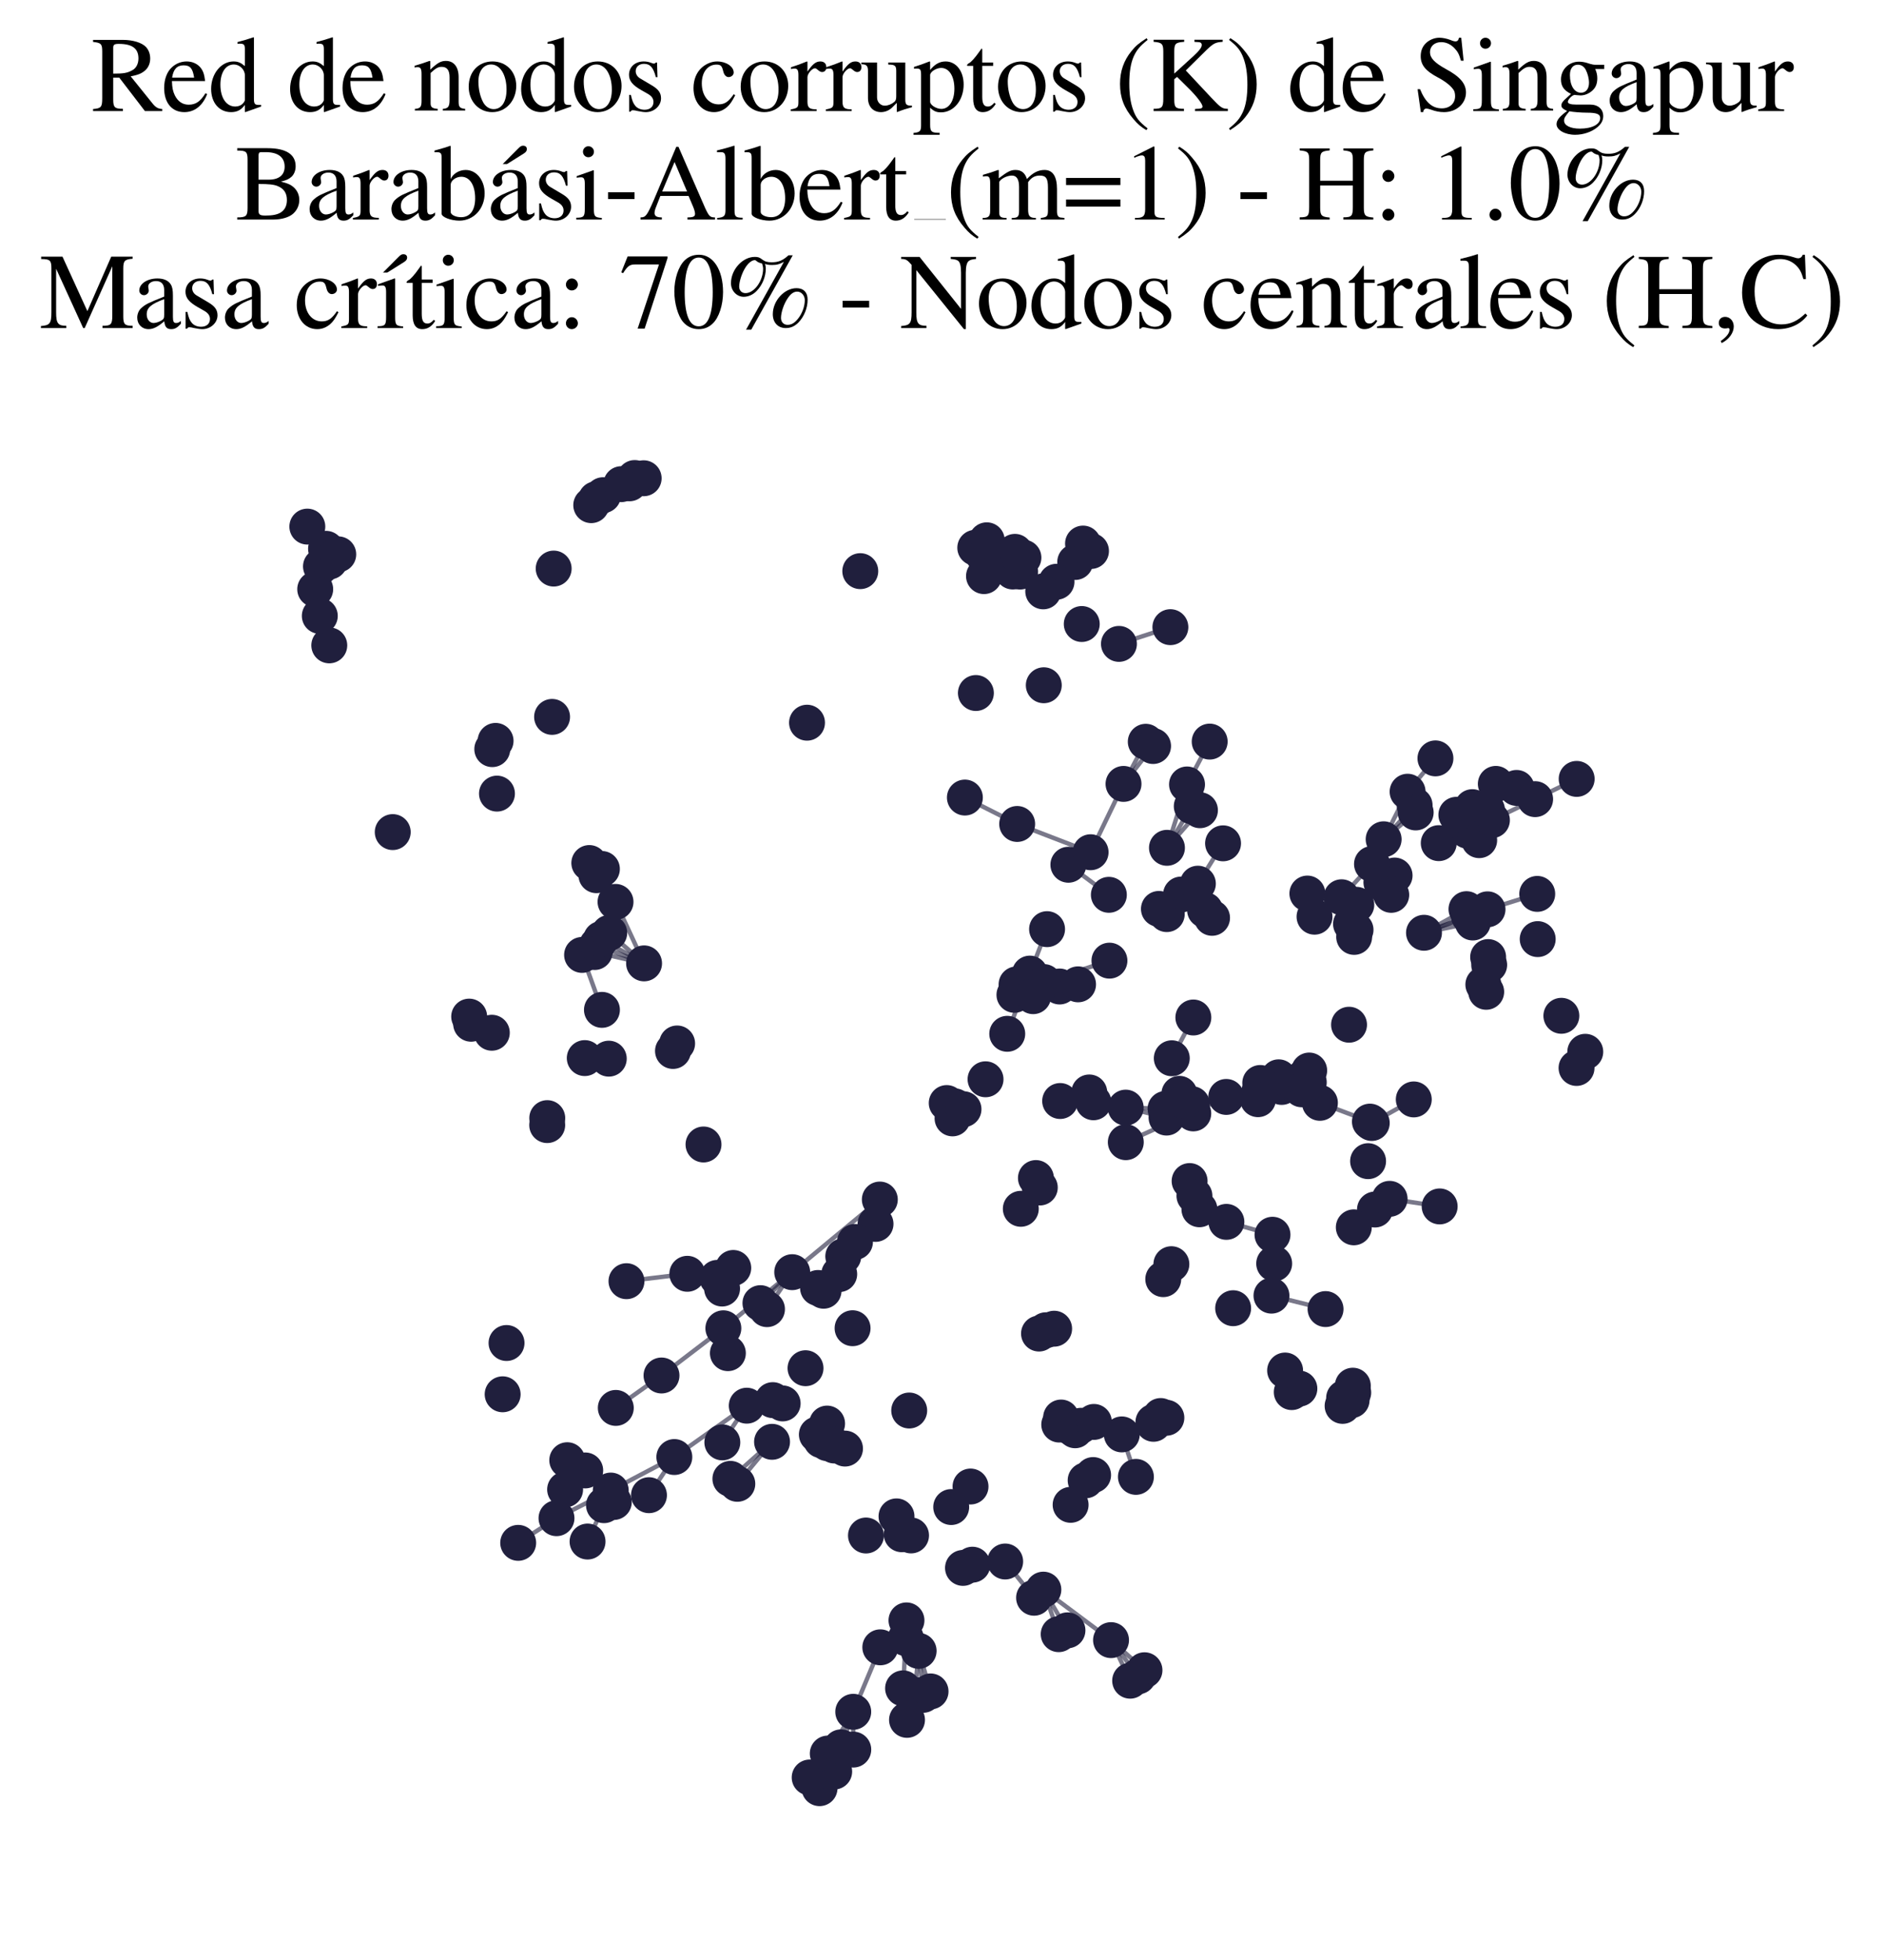 <?xml version="1.0" encoding="utf-8" standalone="no"?>
<!DOCTYPE svg PUBLIC "-//W3C//DTD SVG 1.1//EN"
  "http://www.w3.org/Graphics/SVG/1.1/DTD/svg11.dtd">
<svg xmlns:xlink="http://www.w3.org/1999/xlink" width="171.118pt" height="177.988pt" viewBox="0 0 171.118 177.988" xmlns="http://www.w3.org/2000/svg" version="1.1">
 <defs>
  <style type="text/css">*{stroke-linejoin: round; stroke-linecap: butt}</style>
 </defs>
 <g id="figure_1">
  <g id="patch_1">
   <path d="M 0 177.988 
L 171.118 177.988 
L 171.118 -0 
L 0 -0 
z
" style="fill: #ffffff"/>
  </g>
  <g id="axes_1">
   <g id="LineCollection_1">
    <path d="M 111.39 110.943 
L 115.577 112.111 
" clip-path="url(#p5413409e66)" style="fill: none; stroke: #201f3d; stroke-opacity: 0.6; stroke-width: 0.4"/>
    <path d="M 96.158 148.379 
L 94.766 144.335 
" clip-path="url(#p5413409e66)" style="fill: none; stroke: #201f3d; stroke-opacity: 0.6; stroke-width: 0.4"/>
    <path d="M 82.023 153.298 
L 82.273 148.739 
" clip-path="url(#p5413409e66)" style="fill: none; stroke: #201f3d; stroke-opacity: 0.6; stroke-width: 0.4"/>
    <path d="M 82.023 153.298 
L 82.381 156.159 
" clip-path="url(#p5413409e66)" style="fill: none; stroke: #201f3d; stroke-opacity: 0.6; stroke-width: 0.4"/>
    <path d="M 79.912 108.915 
L 76.591 114.07 
" clip-path="url(#p5413409e66)" style="fill: none; stroke: #201f3d; stroke-opacity: 0.6; stroke-width: 0.4"/>
    <path d="M 79.912 108.915 
L 71.954 115.51 
" clip-path="url(#p5413409e66)" style="fill: none; stroke: #201f3d; stroke-opacity: 0.6; stroke-width: 0.4"/>
    <path d="M 79.912 108.915 
L 77.654 112.766 
" clip-path="url(#p5413409e66)" style="fill: none; stroke: #201f3d; stroke-opacity: 0.6; stroke-width: 0.4"/>
    <path d="M 79.912 108.915 
L 79.522 111.127 
" clip-path="url(#p5413409e66)" style="fill: none; stroke: #201f3d; stroke-opacity: 0.6; stroke-width: 0.4"/>
    <path d="M 76.591 114.07 
L 74.802 117.196 
" clip-path="url(#p5413409e66)" style="fill: none; stroke: #201f3d; stroke-opacity: 0.6; stroke-width: 0.4"/>
    <path d="M 76.591 114.07 
L 74.299 116.945 
" clip-path="url(#p5413409e66)" style="fill: none; stroke: #201f3d; stroke-opacity: 0.6; stroke-width: 0.4"/>
    <path d="M 69.069 118.323 
L 71.954 115.51 
" clip-path="url(#p5413409e66)" style="fill: none; stroke: #201f3d; stroke-opacity: 0.6; stroke-width: 0.4"/>
    <path d="M 129.337 84.693 
L 133.77 83.761 
" clip-path="url(#p5413409e66)" style="fill: none; stroke: #201f3d; stroke-opacity: 0.6; stroke-width: 0.4"/>
    <path d="M 129.337 84.693 
L 133.418 83.176 
" clip-path="url(#p5413409e66)" style="fill: none; stroke: #201f3d; stroke-opacity: 0.6; stroke-width: 0.4"/>
    <path d="M 129.337 84.693 
L 135.108 82.565 
" clip-path="url(#p5413409e66)" style="fill: none; stroke: #201f3d; stroke-opacity: 0.6; stroke-width: 0.4"/>
    <path d="M 129.337 84.693 
L 133.196 82.549 
" clip-path="url(#p5413409e66)" style="fill: none; stroke: #201f3d; stroke-opacity: 0.6; stroke-width: 0.4"/>
    <path d="M 95.96 52.821 
L 99.092 50.029 
" clip-path="url(#p5413409e66)" style="fill: none; stroke: #201f3d; stroke-opacity: 0.6; stroke-width: 0.4"/>
    <path d="M 95.96 52.821 
L 98.368 49.355 
" clip-path="url(#p5413409e66)" style="fill: none; stroke: #201f3d; stroke-opacity: 0.6; stroke-width: 0.4"/>
    <path d="M 71.954 115.51 
L 65.701 120.604 
" clip-path="url(#p5413409e66)" style="fill: none; stroke: #201f3d; stroke-opacity: 0.6; stroke-width: 0.4"/>
    <path d="M 71.954 115.51 
L 69.664 118.867 
" clip-path="url(#p5413409e66)" style="fill: none; stroke: #201f3d; stroke-opacity: 0.6; stroke-width: 0.4"/>
    <path d="M 105.991 76.98 
L 107.813 71.227 
" clip-path="url(#p5413409e66)" style="fill: none; stroke: #201f3d; stroke-opacity: 0.6; stroke-width: 0.4"/>
    <path d="M 105.991 76.98 
L 108.244 73.208 
" clip-path="url(#p5413409e66)" style="fill: none; stroke: #201f3d; stroke-opacity: 0.6; stroke-width: 0.4"/>
    <path d="M 105.991 76.98 
L 108.988 73.566 
" clip-path="url(#p5413409e66)" style="fill: none; stroke: #201f3d; stroke-opacity: 0.6; stroke-width: 0.4"/>
    <path d="M 96.954 148.031 
L 94.766 144.335 
" clip-path="url(#p5413409e66)" style="fill: none; stroke: #201f3d; stroke-opacity: 0.6; stroke-width: 0.4"/>
    <path d="M 55.907 81.89 
L 58.499 87.472 
" clip-path="url(#p5413409e66)" style="fill: none; stroke: #201f3d; stroke-opacity: 0.6; stroke-width: 0.4"/>
    <path d="M 55.907 81.89 
L 53.525 78.362 
" clip-path="url(#p5413409e66)" style="fill: none; stroke: #201f3d; stroke-opacity: 0.6; stroke-width: 0.4"/>
    <path d="M 119.884 100.134 
L 124.425 101.84 
" clip-path="url(#p5413409e66)" style="fill: none; stroke: #201f3d; stroke-opacity: 0.6; stroke-width: 0.4"/>
    <path d="M 103.95 151.654 
L 100.912 148.919 
" clip-path="url(#p5413409e66)" style="fill: none; stroke: #201f3d; stroke-opacity: 0.6; stroke-width: 0.4"/>
    <path d="M 54.603 85.261 
L 58.499 87.472 
" clip-path="url(#p5413409e66)" style="fill: none; stroke: #201f3d; stroke-opacity: 0.6; stroke-width: 0.4"/>
    <path d="M 101.889 130.24 
L 103.172 134.096 
" clip-path="url(#p5413409e66)" style="fill: none; stroke: #201f3d; stroke-opacity: 0.6; stroke-width: 0.4"/>
    <path d="M 127.848 71.886 
L 125.672 76.204 
" clip-path="url(#p5413409e66)" style="fill: none; stroke: #201f3d; stroke-opacity: 0.6; stroke-width: 0.4"/>
    <path d="M 127.848 71.886 
L 130.377 68.859 
" clip-path="url(#p5413409e66)" style="fill: none; stroke: #201f3d; stroke-opacity: 0.6; stroke-width: 0.4"/>
    <path d="M 97.917 89.376 
L 96.24 89.572 
" clip-path="url(#p5413409e66)" style="fill: none; stroke: #201f3d; stroke-opacity: 0.6; stroke-width: 0.4"/>
    <path d="M 105.86 100.686 
L 102.244 100.569 
" clip-path="url(#p5413409e66)" style="fill: none; stroke: #201f3d; stroke-opacity: 0.6; stroke-width: 0.4"/>
    <path d="M 102.253 103.707 
L 111.376 99.598 
" clip-path="url(#p5413409e66)" style="fill: none; stroke: #201f3d; stroke-opacity: 0.6; stroke-width: 0.4"/>
    <path d="M 87.638 72.416 
L 92.387 74.814 
" clip-path="url(#p5413409e66)" style="fill: none; stroke: #201f3d; stroke-opacity: 0.6; stroke-width: 0.4"/>
    <path d="M 115.89 98.354 
L 111.376 99.598 
" clip-path="url(#p5413409e66)" style="fill: none; stroke: #201f3d; stroke-opacity: 0.6; stroke-width: 0.4"/>
    <path d="M 94.766 144.335 
L 100.912 148.919 
" clip-path="url(#p5413409e66)" style="fill: none; stroke: #201f3d; stroke-opacity: 0.6; stroke-width: 0.4"/>
    <path d="M 70.123 130.913 
L 66.968 134.727 
" clip-path="url(#p5413409e66)" style="fill: none; stroke: #201f3d; stroke-opacity: 0.6; stroke-width: 0.4"/>
    <path d="M 70.123 130.913 
L 66.339 134.276 
" clip-path="url(#p5413409e66)" style="fill: none; stroke: #201f3d; stroke-opacity: 0.6; stroke-width: 0.4"/>
    <path d="M 89.625 49.058 
L 89.373 52.31 
" clip-path="url(#p5413409e66)" style="fill: none; stroke: #201f3d; stroke-opacity: 0.6; stroke-width: 0.4"/>
    <path d="M 111.376 99.598 
L 116.409 98.691 
" clip-path="url(#p5413409e66)" style="fill: none; stroke: #201f3d; stroke-opacity: 0.6; stroke-width: 0.4"/>
    <path d="M 111.376 99.598 
L 116.137 97.817 
" clip-path="url(#p5413409e66)" style="fill: none; stroke: #201f3d; stroke-opacity: 0.6; stroke-width: 0.4"/>
    <path d="M 77.654 112.766 
L 76.224 115.686 
" clip-path="url(#p5413409e66)" style="fill: none; stroke: #201f3d; stroke-opacity: 0.6; stroke-width: 0.4"/>
    <path d="M 92.332 89.381 
L 94.82 89.171 
" clip-path="url(#p5413409e66)" style="fill: none; stroke: #201f3d; stroke-opacity: 0.6; stroke-width: 0.4"/>
    <path d="M 100.768 87.225 
L 94.82 89.171 
" clip-path="url(#p5413409e66)" style="fill: none; stroke: #201f3d; stroke-opacity: 0.6; stroke-width: 0.4"/>
    <path d="M 137.745 71.541 
L 135.061 73.542 
" clip-path="url(#p5413409e66)" style="fill: none; stroke: #201f3d; stroke-opacity: 0.6; stroke-width: 0.4"/>
    <path d="M 130.677 76.555 
L 133.931 75.728 
" clip-path="url(#p5413409e66)" style="fill: none; stroke: #201f3d; stroke-opacity: 0.6; stroke-width: 0.4"/>
    <path d="M 130.677 76.555 
L 133.289 75.424 
" clip-path="url(#p5413409e66)" style="fill: none; stroke: #201f3d; stroke-opacity: 0.6; stroke-width: 0.4"/>
    <path d="M 130.677 76.555 
L 134.351 76.285 
" clip-path="url(#p5413409e66)" style="fill: none; stroke: #201f3d; stroke-opacity: 0.6; stroke-width: 0.4"/>
    <path d="M 130.677 76.555 
L 135.507 74.47 
" clip-path="url(#p5413409e66)" style="fill: none; stroke: #201f3d; stroke-opacity: 0.6; stroke-width: 0.4"/>
    <path d="M 130.677 76.555 
L 135.061 73.542 
" clip-path="url(#p5413409e66)" style="fill: none; stroke: #201f3d; stroke-opacity: 0.6; stroke-width: 0.4"/>
    <path d="M 130.677 76.555 
L 133.223 74.738 
" clip-path="url(#p5413409e66)" style="fill: none; stroke: #201f3d; stroke-opacity: 0.6; stroke-width: 0.4"/>
    <path d="M 130.677 76.555 
L 133.729 73.287 
" clip-path="url(#p5413409e66)" style="fill: none; stroke: #201f3d; stroke-opacity: 0.6; stroke-width: 0.4"/>
    <path d="M 130.677 76.555 
L 132.863 73.951 
" clip-path="url(#p5413409e66)" style="fill: none; stroke: #201f3d; stroke-opacity: 0.6; stroke-width: 0.4"/>
    <path d="M 130.677 76.555 
L 132.277 73.981 
" clip-path="url(#p5413409e66)" style="fill: none; stroke: #201f3d; stroke-opacity: 0.6; stroke-width: 0.4"/>
    <path d="M 125.672 76.204 
L 128.486 73.116 
" clip-path="url(#p5413409e66)" style="fill: none; stroke: #201f3d; stroke-opacity: 0.6; stroke-width: 0.4"/>
    <path d="M 125.672 76.204 
L 128.582 73.768 
" clip-path="url(#p5413409e66)" style="fill: none; stroke: #201f3d; stroke-opacity: 0.6; stroke-width: 0.4"/>
    <path d="M 94.754 53.694 
L 97.659 51.027 
" clip-path="url(#p5413409e66)" style="fill: none; stroke: #201f3d; stroke-opacity: 0.6; stroke-width: 0.4"/>
    <path d="M 107.813 71.227 
L 109.872 67.335 
" clip-path="url(#p5413409e66)" style="fill: none; stroke: #201f3d; stroke-opacity: 0.6; stroke-width: 0.4"/>
    <path d="M 84.52 153.577 
L 83.437 149.895 
" clip-path="url(#p5413409e66)" style="fill: none; stroke: #201f3d; stroke-opacity: 0.6; stroke-width: 0.4"/>
    <path d="M 108.8 80.236 
L 111.087 76.572 
" clip-path="url(#p5413409e66)" style="fill: none; stroke: #201f3d; stroke-opacity: 0.6; stroke-width: 0.4"/>
    <path d="M 124.592 101.965 
L 128.409 99.825 
" clip-path="url(#p5413409e66)" style="fill: none; stroke: #201f3d; stroke-opacity: 0.6; stroke-width: 0.4"/>
    <path d="M 93.54 88.4 
L 91.485 93.867 
" clip-path="url(#p5413409e66)" style="fill: none; stroke: #201f3d; stroke-opacity: 0.6; stroke-width: 0.4"/>
    <path d="M 93.54 88.4 
L 95.102 84.365 
" clip-path="url(#p5413409e66)" style="fill: none; stroke: #201f3d; stroke-opacity: 0.6; stroke-width: 0.4"/>
    <path d="M 75.767 160.852 
L 76.39 158.654 
" clip-path="url(#p5413409e66)" style="fill: none; stroke: #201f3d; stroke-opacity: 0.6; stroke-width: 0.4"/>
    <path d="M 89.373 52.31 
L 88.581 49.736 
" clip-path="url(#p5413409e66)" style="fill: none; stroke: #201f3d; stroke-opacity: 0.6; stroke-width: 0.4"/>
    <path d="M 100.715 81.247 
L 97.038 78.516 
" clip-path="url(#p5413409e66)" style="fill: none; stroke: #201f3d; stroke-opacity: 0.6; stroke-width: 0.4"/>
    <path d="M 101.63 58.463 
L 106.302 56.945 
" clip-path="url(#p5413409e66)" style="fill: none; stroke: #201f3d; stroke-opacity: 0.6; stroke-width: 0.4"/>
    <path d="M 54.858 136.667 
L 53.366 139.969 
" clip-path="url(#p5413409e66)" style="fill: none; stroke: #201f3d; stroke-opacity: 0.6; stroke-width: 0.4"/>
    <path d="M 115.483 117.641 
L 120.396 118.861 
" clip-path="url(#p5413409e66)" style="fill: none; stroke: #201f3d; stroke-opacity: 0.6; stroke-width: 0.4"/>
    <path d="M 130.76 109.54 
L 126.214 108.851 
" clip-path="url(#p5413409e66)" style="fill: none; stroke: #201f3d; stroke-opacity: 0.6; stroke-width: 0.4"/>
    <path d="M 102.046 71.177 
L 99.056 77.381 
" clip-path="url(#p5413409e66)" style="fill: none; stroke: #201f3d; stroke-opacity: 0.6; stroke-width: 0.4"/>
    <path d="M 102.046 71.177 
L 104.73 67.737 
" clip-path="url(#p5413409e66)" style="fill: none; stroke: #201f3d; stroke-opacity: 0.6; stroke-width: 0.4"/>
    <path d="M 102.046 71.177 
L 104.067 67.351 
" clip-path="url(#p5413409e66)" style="fill: none; stroke: #201f3d; stroke-opacity: 0.6; stroke-width: 0.4"/>
    <path d="M 99.056 77.381 
L 92.387 74.814 
" clip-path="url(#p5413409e66)" style="fill: none; stroke: #201f3d; stroke-opacity: 0.6; stroke-width: 0.4"/>
    <path d="M 108.389 92.386 
L 106.43 96.088 
" clip-path="url(#p5413409e66)" style="fill: none; stroke: #201f3d; stroke-opacity: 0.6; stroke-width: 0.4"/>
    <path d="M 83.085 153.907 
L 83.437 149.895 
" clip-path="url(#p5413409e66)" style="fill: none; stroke: #201f3d; stroke-opacity: 0.6; stroke-width: 0.4"/>
    <path d="M 135.108 82.565 
L 139.623 81.163 
" clip-path="url(#p5413409e66)" style="fill: none; stroke: #201f3d; stroke-opacity: 0.6; stroke-width: 0.4"/>
    <path d="M 93.921 145.07 
L 91.297 141.78 
" clip-path="url(#p5413409e66)" style="fill: none; stroke: #201f3d; stroke-opacity: 0.6; stroke-width: 0.4"/>
    <path d="M 139.431 72.56 
L 135.507 74.47 
" clip-path="url(#p5413409e66)" style="fill: none; stroke: #201f3d; stroke-opacity: 0.6; stroke-width: 0.4"/>
    <path d="M 139.431 72.56 
L 143.204 70.722 
" clip-path="url(#p5413409e66)" style="fill: none; stroke: #201f3d; stroke-opacity: 0.6; stroke-width: 0.4"/>
    <path d="M 67.826 127.632 
L 61.248 132.294 
" clip-path="url(#p5413409e66)" style="fill: none; stroke: #201f3d; stroke-opacity: 0.6; stroke-width: 0.4"/>
    <path d="M 67.826 127.632 
L 65.608 130.964 
" clip-path="url(#p5413409e66)" style="fill: none; stroke: #201f3d; stroke-opacity: 0.6; stroke-width: 0.4"/>
    <path d="M 96.29 99.969 
L 102.244 100.569 
" clip-path="url(#p5413409e66)" style="fill: none; stroke: #201f3d; stroke-opacity: 0.6; stroke-width: 0.4"/>
    <path d="M 96.29 99.969 
L 99.318 100.084 
" clip-path="url(#p5413409e66)" style="fill: none; stroke: #201f3d; stroke-opacity: 0.6; stroke-width: 0.4"/>
    <path d="M 96.29 99.969 
L 98.936 99.192 
" clip-path="url(#p5413409e66)" style="fill: none; stroke: #201f3d; stroke-opacity: 0.6; stroke-width: 0.4"/>
    <path d="M 102.244 100.569 
L 105.953 101.474 
" clip-path="url(#p5413409e66)" style="fill: none; stroke: #201f3d; stroke-opacity: 0.6; stroke-width: 0.4"/>
    <path d="M 83.849 153.886 
L 83.437 149.895 
" clip-path="url(#p5413409e66)" style="fill: none; stroke: #201f3d; stroke-opacity: 0.6; stroke-width: 0.4"/>
    <path d="M 54.23 85.819 
L 58.499 87.472 
" clip-path="url(#p5413409e66)" style="fill: none; stroke: #201f3d; stroke-opacity: 0.6; stroke-width: 0.4"/>
    <path d="M 79.955 149.573 
L 77.497 155.427 
" clip-path="url(#p5413409e66)" style="fill: none; stroke: #201f3d; stroke-opacity: 0.6; stroke-width: 0.4"/>
    <path d="M 133.729 73.287 
L 135.861 71.175 
" clip-path="url(#p5413409e66)" style="fill: none; stroke: #201f3d; stroke-opacity: 0.6; stroke-width: 0.4"/>
    <path d="M 73.54 161.392 
L 75.184 159.219 
" clip-path="url(#p5413409e66)" style="fill: none; stroke: #201f3d; stroke-opacity: 0.6; stroke-width: 0.4"/>
    <path d="M 94.82 89.171 
L 92.138 90.33 
" clip-path="url(#p5413409e66)" style="fill: none; stroke: #201f3d; stroke-opacity: 0.6; stroke-width: 0.4"/>
    <path d="M 94.82 89.171 
L 96.24 89.572 
" clip-path="url(#p5413409e66)" style="fill: none; stroke: #201f3d; stroke-opacity: 0.6; stroke-width: 0.4"/>
    <path d="M 94.82 89.171 
L 93.838 90.45 
" clip-path="url(#p5413409e66)" style="fill: none; stroke: #201f3d; stroke-opacity: 0.6; stroke-width: 0.4"/>
    <path d="M 54.011 86.441 
L 58.499 87.472 
" clip-path="url(#p5413409e66)" style="fill: none; stroke: #201f3d; stroke-opacity: 0.6; stroke-width: 0.4"/>
    <path d="M 61.248 132.294 
L 55.473 135.339 
" clip-path="url(#p5413409e66)" style="fill: none; stroke: #201f3d; stroke-opacity: 0.6; stroke-width: 0.4"/>
    <path d="M 61.248 132.294 
L 58.944 135.76 
" clip-path="url(#p5413409e66)" style="fill: none; stroke: #201f3d; stroke-opacity: 0.6; stroke-width: 0.4"/>
    <path d="M 55.473 135.339 
L 50.545 137.848 
" clip-path="url(#p5413409e66)" style="fill: none; stroke: #201f3d; stroke-opacity: 0.6; stroke-width: 0.4"/>
    <path d="M 29.613 49.83 
L 27.914 47.815 
" clip-path="url(#p5413409e66)" style="fill: none; stroke: #201f3d; stroke-opacity: 0.6; stroke-width: 0.4"/>
    <path d="M 77.497 155.427 
L 75.184 159.219 
" clip-path="url(#p5413409e66)" style="fill: none; stroke: #201f3d; stroke-opacity: 0.6; stroke-width: 0.4"/>
    <path d="M 77.497 155.427 
L 76.39 158.654 
" clip-path="url(#p5413409e66)" style="fill: none; stroke: #201f3d; stroke-opacity: 0.6; stroke-width: 0.4"/>
    <path d="M 77.497 155.427 
L 77.501 158.858 
" clip-path="url(#p5413409e66)" style="fill: none; stroke: #201f3d; stroke-opacity: 0.6; stroke-width: 0.4"/>
    <path d="M 75.184 159.219 
L 74.437 162.361 
" clip-path="url(#p5413409e66)" style="fill: none; stroke: #201f3d; stroke-opacity: 0.6; stroke-width: 0.4"/>
    <path d="M 121.85 81.468 
L 124.614 78.451 
" clip-path="url(#p5413409e66)" style="fill: none; stroke: #201f3d; stroke-opacity: 0.6; stroke-width: 0.4"/>
    <path d="M 123.189 82.152 
L 126.667 79.496 
" clip-path="url(#p5413409e66)" style="fill: none; stroke: #201f3d; stroke-opacity: 0.6; stroke-width: 0.4"/>
    <path d="M 56.901 116.329 
L 62.427 115.658 
" clip-path="url(#p5413409e66)" style="fill: none; stroke: #201f3d; stroke-opacity: 0.6; stroke-width: 0.4"/>
    <path d="M 50.545 137.848 
L 47.066 140.087 
" clip-path="url(#p5413409e66)" style="fill: none; stroke: #201f3d; stroke-opacity: 0.6; stroke-width: 0.4"/>
    <path d="M 54.673 91.693 
L 52.868 86.704 
" clip-path="url(#p5413409e66)" style="fill: none; stroke: #201f3d; stroke-opacity: 0.6; stroke-width: 0.4"/>
    <path d="M 100.912 148.919 
L 102.649 152.603 
" clip-path="url(#p5413409e66)" style="fill: none; stroke: #201f3d; stroke-opacity: 0.6; stroke-width: 0.4"/>
    <path d="M 100.912 148.919 
L 103.374 152.208 
" clip-path="url(#p5413409e66)" style="fill: none; stroke: #201f3d; stroke-opacity: 0.6; stroke-width: 0.4"/>
    <path d="M 55.335 84.704 
L 58.499 87.472 
" clip-path="url(#p5413409e66)" style="fill: none; stroke: #201f3d; stroke-opacity: 0.6; stroke-width: 0.4"/>
    <path d="M 65.701 120.604 
L 60.083 124.891 
" clip-path="url(#p5413409e66)" style="fill: none; stroke: #201f3d; stroke-opacity: 0.6; stroke-width: 0.4"/>
    <path d="M 60.083 124.891 
L 55.931 127.835 
" clip-path="url(#p5413409e66)" style="fill: none; stroke: #201f3d; stroke-opacity: 0.6; stroke-width: 0.4"/>
   </g>
   <g id="PathCollection_1">
    <defs>
     <path id="mcbc2c221fc" d="M 0 1.581 
C 0.419 1.581 0.822 1.415 1.118 1.118 
C 1.415 0.822 1.581 0.419 1.581 0 
C 1.581 -0.419 1.415 -0.822 1.118 -1.118 
C 0.822 -1.415 0.419 -1.581 0 -1.581 
C -0.419 -1.581 -0.822 -1.415 -1.118 -1.118 
C -1.415 -0.822 -1.581 -0.419 -1.581 0 
C -1.581 0.419 -1.415 0.822 -1.118 1.118 
C -0.822 1.415 -0.419 1.581 0 1.581 
z
" style="stroke: #201f3d; stroke-width: 0.1"/>
    </defs>
    <g clip-path="url(#p5413409e66)">
     <use xlink:href="#mcbc2c221fc" x="96.375" y="128.707" style="fill: #201f3d; stroke: #201f3d; stroke-width: 0.1"/>
     <use xlink:href="#mcbc2c221fc" x="98.936" y="99.192" style="fill: #201f3d; stroke: #201f3d; stroke-width: 0.1"/>
     <use xlink:href="#mcbc2c221fc" x="122.763" y="127.13" style="fill: #201f3d; stroke: #201f3d; stroke-width: 0.1"/>
     <use xlink:href="#mcbc2c221fc" x="139.665" y="85.269" style="fill: #201f3d; stroke: #201f3d; stroke-width: 0.1"/>
     <use xlink:href="#mcbc2c221fc" x="102.244" y="100.569" style="fill: #201f3d; stroke: #201f3d; stroke-width: 0.1"/>
     <use xlink:href="#mcbc2c221fc" x="58.944" y="135.76" style="fill: #201f3d; stroke: #201f3d; stroke-width: 0.1"/>
     <use xlink:href="#mcbc2c221fc" x="55.931" y="127.835" style="fill: #201f3d; stroke: #201f3d; stroke-width: 0.1"/>
     <use xlink:href="#mcbc2c221fc" x="133.223" y="74.738" style="fill: #201f3d; stroke: #201f3d; stroke-width: 0.1"/>
     <use xlink:href="#mcbc2c221fc" x="122.081" y="126.931" style="fill: #201f3d; stroke: #201f3d; stroke-width: 0.1"/>
     <use xlink:href="#mcbc2c221fc" x="90.541" y="51.045" style="fill: #201f3d; stroke: #201f3d; stroke-width: 0.1"/>
     <use xlink:href="#mcbc2c221fc" x="108.049" y="107.237" style="fill: #201f3d; stroke: #201f3d; stroke-width: 0.1"/>
     <use xlink:href="#mcbc2c221fc" x="82.023" y="153.298" style="fill: #201f3d; stroke: #201f3d; stroke-width: 0.1"/>
     <use xlink:href="#mcbc2c221fc" x="82.748" y="139.413" style="fill: #201f3d; stroke: #201f3d; stroke-width: 0.1"/>
     <use xlink:href="#mcbc2c221fc" x="74.594" y="130.763" style="fill: #201f3d; stroke: #201f3d; stroke-width: 0.1"/>
     <use xlink:href="#mcbc2c221fc" x="73.299" y="65.619" style="fill: #201f3d; stroke: #201f3d; stroke-width: 0.1"/>
     <use xlink:href="#mcbc2c221fc" x="102.253" y="103.707" style="fill: #201f3d; stroke: #201f3d; stroke-width: 0.1"/>
     <use xlink:href="#mcbc2c221fc" x="97.297" y="129.612" style="fill: #201f3d; stroke: #201f3d; stroke-width: 0.1"/>
     <use xlink:href="#mcbc2c221fc" x="98.368" y="49.355" style="fill: #201f3d; stroke: #201f3d; stroke-width: 0.1"/>
     <use xlink:href="#mcbc2c221fc" x="137.745" y="71.541" style="fill: #201f3d; stroke: #201f3d; stroke-width: 0.1"/>
     <use xlink:href="#mcbc2c221fc" x="108.389" y="92.386" style="fill: #201f3d; stroke: #201f3d; stroke-width: 0.1"/>
     <use xlink:href="#mcbc2c221fc" x="108.94" y="109.799" style="fill: #201f3d; stroke: #201f3d; stroke-width: 0.1"/>
     <use xlink:href="#mcbc2c221fc" x="82.381" y="156.159" style="fill: #201f3d; stroke: #201f3d; stroke-width: 0.1"/>
     <use xlink:href="#mcbc2c221fc" x="49.706" y="101.523" style="fill: #201f3d; stroke: #201f3d; stroke-width: 0.1"/>
     <use xlink:href="#mcbc2c221fc" x="122.872" y="125.817" style="fill: #201f3d; stroke: #201f3d; stroke-width: 0.1"/>
     <use xlink:href="#mcbc2c221fc" x="79.955" y="149.573" style="fill: #201f3d; stroke: #201f3d; stroke-width: 0.1"/>
     <use xlink:href="#mcbc2c221fc" x="58.499" y="87.472" style="fill: #201f3d; stroke: #201f3d; stroke-width: 0.1"/>
     <use xlink:href="#mcbc2c221fc" x="130.377" y="68.859" style="fill: #201f3d; stroke: #201f3d; stroke-width: 0.1"/>
     <use xlink:href="#mcbc2c221fc" x="97.038" y="78.516" style="fill: #201f3d; stroke: #201f3d; stroke-width: 0.1"/>
     <use xlink:href="#mcbc2c221fc" x="133.729" y="73.287" style="fill: #201f3d; stroke: #201f3d; stroke-width: 0.1"/>
     <use xlink:href="#mcbc2c221fc" x="75.777" y="131.248" style="fill: #201f3d; stroke: #201f3d; stroke-width: 0.1"/>
     <use xlink:href="#mcbc2c221fc" x="92.955" y="50.631" style="fill: #201f3d; stroke: #201f3d; stroke-width: 0.1"/>
     <use xlink:href="#mcbc2c221fc" x="82.333" y="147.128" style="fill: #201f3d; stroke: #201f3d; stroke-width: 0.1"/>
     <use xlink:href="#mcbc2c221fc" x="75.123" y="129.257" style="fill: #201f3d; stroke: #201f3d; stroke-width: 0.1"/>
     <use xlink:href="#mcbc2c221fc" x="79.522" y="111.127" style="fill: #201f3d; stroke: #201f3d; stroke-width: 0.1"/>
     <use xlink:href="#mcbc2c221fc" x="116.409" y="98.691" style="fill: #201f3d; stroke: #201f3d; stroke-width: 0.1"/>
     <use xlink:href="#mcbc2c221fc" x="76.75" y="131.527" style="fill: #201f3d; stroke: #201f3d; stroke-width: 0.1"/>
     <use xlink:href="#mcbc2c221fc" x="105.421" y="128.571" style="fill: #201f3d; stroke: #201f3d; stroke-width: 0.1"/>
     <use xlink:href="#mcbc2c221fc" x="115.73" y="114.727" style="fill: #201f3d; stroke: #201f3d; stroke-width: 0.1"/>
     <use xlink:href="#mcbc2c221fc" x="88.637" y="62.924" style="fill: #201f3d; stroke: #201f3d; stroke-width: 0.1"/>
     <use xlink:href="#mcbc2c221fc" x="103.95" y="151.654" style="fill: #201f3d; stroke: #201f3d; stroke-width: 0.1"/>
     <use xlink:href="#mcbc2c221fc" x="130.677" y="76.555" style="fill: #201f3d; stroke: #201f3d; stroke-width: 0.1"/>
     <use xlink:href="#mcbc2c221fc" x="109.872" y="67.335" style="fill: #201f3d; stroke: #201f3d; stroke-width: 0.1"/>
     <use xlink:href="#mcbc2c221fc" x="143.986" y="95.5" style="fill: #201f3d; stroke: #201f3d; stroke-width: 0.1"/>
     <use xlink:href="#mcbc2c221fc" x="122.911" y="126.442" style="fill: #201f3d; stroke: #201f3d; stroke-width: 0.1"/>
     <use xlink:href="#mcbc2c221fc" x="118.91" y="97.201" style="fill: #201f3d; stroke: #201f3d; stroke-width: 0.1"/>
     <use xlink:href="#mcbc2c221fc" x="53.366" y="139.969" style="fill: #201f3d; stroke: #201f3d; stroke-width: 0.1"/>
     <use xlink:href="#mcbc2c221fc" x="69.664" y="118.867" style="fill: #201f3d; stroke: #201f3d; stroke-width: 0.1"/>
     <use xlink:href="#mcbc2c221fc" x="55.473" y="135.339" style="fill: #201f3d; stroke: #201f3d; stroke-width: 0.1"/>
     <use xlink:href="#mcbc2c221fc" x="124.885" y="109.821" style="fill: #201f3d; stroke: #201f3d; stroke-width: 0.1"/>
     <use xlink:href="#mcbc2c221fc" x="101.889" y="130.24" style="fill: #201f3d; stroke: #201f3d; stroke-width: 0.1"/>
     <use xlink:href="#mcbc2c221fc" x="76.591" y="114.07" style="fill: #201f3d; stroke: #201f3d; stroke-width: 0.1"/>
     <use xlink:href="#mcbc2c221fc" x="65.149" y="116.026" style="fill: #201f3d; stroke: #201f3d; stroke-width: 0.1"/>
     <use xlink:href="#mcbc2c221fc" x="104.762" y="129.114" style="fill: #201f3d; stroke: #201f3d; stroke-width: 0.1"/>
     <use xlink:href="#mcbc2c221fc" x="118.224" y="98.905" style="fill: #201f3d; stroke: #201f3d; stroke-width: 0.1"/>
     <use xlink:href="#mcbc2c221fc" x="74.802" y="117.196" style="fill: #201f3d; stroke: #201f3d; stroke-width: 0.1"/>
     <use xlink:href="#mcbc2c221fc" x="105.991" y="76.98" style="fill: #201f3d; stroke: #201f3d; stroke-width: 0.1"/>
     <use xlink:href="#mcbc2c221fc" x="82.581" y="128.071" style="fill: #201f3d; stroke: #201f3d; stroke-width: 0.1"/>
     <use xlink:href="#mcbc2c221fc" x="46.007" y="121.942" style="fill: #201f3d; stroke: #201f3d; stroke-width: 0.1"/>
     <use xlink:href="#mcbc2c221fc" x="54.011" y="86.441" style="fill: #201f3d; stroke: #201f3d; stroke-width: 0.1"/>
     <use xlink:href="#mcbc2c221fc" x="88.581" y="49.736" style="fill: #201f3d; stroke: #201f3d; stroke-width: 0.1"/>
     <use xlink:href="#mcbc2c221fc" x="66.601" y="115.127" style="fill: #201f3d; stroke: #201f3d; stroke-width: 0.1"/>
     <use xlink:href="#mcbc2c221fc" x="50.289" y="51.625" style="fill: #201f3d; stroke: #201f3d; stroke-width: 0.1"/>
     <use xlink:href="#mcbc2c221fc" x="42.79" y="92.954" style="fill: #201f3d; stroke: #201f3d; stroke-width: 0.1"/>
     <use xlink:href="#mcbc2c221fc" x="78.137" y="51.859" style="fill: #201f3d; stroke: #201f3d; stroke-width: 0.1"/>
     <use xlink:href="#mcbc2c221fc" x="121.945" y="127.651" style="fill: #201f3d; stroke: #201f3d; stroke-width: 0.1"/>
     <use xlink:href="#mcbc2c221fc" x="133.289" y="75.424" style="fill: #201f3d; stroke: #201f3d; stroke-width: 0.1"/>
     <use xlink:href="#mcbc2c221fc" x="42.614" y="92.305" style="fill: #201f3d; stroke: #201f3d; stroke-width: 0.1"/>
     <use xlink:href="#mcbc2c221fc" x="65.583" y="116.997" style="fill: #201f3d; stroke: #201f3d; stroke-width: 0.1"/>
     <use xlink:href="#mcbc2c221fc" x="115.483" y="117.641" style="fill: #201f3d; stroke: #201f3d; stroke-width: 0.1"/>
     <use xlink:href="#mcbc2c221fc" x="107.27" y="81.222" style="fill: #201f3d; stroke: #201f3d; stroke-width: 0.1"/>
     <use xlink:href="#mcbc2c221fc" x="99.284" y="133.93" style="fill: #201f3d; stroke: #201f3d; stroke-width: 0.1"/>
     <use xlink:href="#mcbc2c221fc" x="105.939" y="128.73" style="fill: #201f3d; stroke: #201f3d; stroke-width: 0.1"/>
     <use xlink:href="#mcbc2c221fc" x="108.488" y="108.579" style="fill: #201f3d; stroke: #201f3d; stroke-width: 0.1"/>
     <use xlink:href="#mcbc2c221fc" x="89.625" y="49.058" style="fill: #201f3d; stroke: #201f3d; stroke-width: 0.1"/>
     <use xlink:href="#mcbc2c221fc" x="74.437" y="162.361" style="fill: #201f3d; stroke: #201f3d; stroke-width: 0.1"/>
     <use xlink:href="#mcbc2c221fc" x="83.849" y="153.886" style="fill: #201f3d; stroke: #201f3d; stroke-width: 0.1"/>
     <use xlink:href="#mcbc2c221fc" x="108.382" y="101.094" style="fill: #201f3d; stroke: #201f3d; stroke-width: 0.1"/>
     <use xlink:href="#mcbc2c221fc" x="77.501" y="158.858" style="fill: #201f3d; stroke: #201f3d; stroke-width: 0.1"/>
     <use xlink:href="#mcbc2c221fc" x="106.393" y="114.785" style="fill: #201f3d; stroke: #201f3d; stroke-width: 0.1"/>
     <use xlink:href="#mcbc2c221fc" x="133.931" y="75.728" style="fill: #201f3d; stroke: #201f3d; stroke-width: 0.1"/>
     <use xlink:href="#mcbc2c221fc" x="105.973" y="82.999" style="fill: #201f3d; stroke: #201f3d; stroke-width: 0.1"/>
     <use xlink:href="#mcbc2c221fc" x="108.255" y="100.254" style="fill: #201f3d; stroke: #201f3d; stroke-width: 0.1"/>
     <use xlink:href="#mcbc2c221fc" x="94.443" y="107.823" style="fill: #201f3d; stroke: #201f3d; stroke-width: 0.1"/>
     <use xlink:href="#mcbc2c221fc" x="121.85" y="81.468" style="fill: #201f3d; stroke: #201f3d; stroke-width: 0.1"/>
     <use xlink:href="#mcbc2c221fc" x="52.868" y="86.704" style="fill: #201f3d; stroke: #201f3d; stroke-width: 0.1"/>
     <use xlink:href="#mcbc2c221fc" x="103.374" y="152.208" style="fill: #201f3d; stroke: #201f3d; stroke-width: 0.1"/>
     <use xlink:href="#mcbc2c221fc" x="91.802" y="51.195" style="fill: #201f3d; stroke: #201f3d; stroke-width: 0.1"/>
     <use xlink:href="#mcbc2c221fc" x="75.767" y="160.852" style="fill: #201f3d; stroke: #201f3d; stroke-width: 0.1"/>
     <use xlink:href="#mcbc2c221fc" x="119.395" y="83.234" style="fill: #201f3d; stroke: #201f3d; stroke-width: 0.1"/>
     <use xlink:href="#mcbc2c221fc" x="118.745" y="81.132" style="fill: #201f3d; stroke: #201f3d; stroke-width: 0.1"/>
     <use xlink:href="#mcbc2c221fc" x="94.994" y="120.783" style="fill: #201f3d; stroke: #201f3d; stroke-width: 0.1"/>
     <use xlink:href="#mcbc2c221fc" x="61.248" y="132.294" style="fill: #201f3d; stroke: #201f3d; stroke-width: 0.1"/>
     <use xlink:href="#mcbc2c221fc" x="107.119" y="99.317" style="fill: #201f3d; stroke: #201f3d; stroke-width: 0.1"/>
     <use xlink:href="#mcbc2c221fc" x="91.165" y="50.988" style="fill: #201f3d; stroke: #201f3d; stroke-width: 0.1"/>
     <use xlink:href="#mcbc2c221fc" x="58.462" y="43.425" style="fill: #201f3d; stroke: #201f3d; stroke-width: 0.1"/>
     <use xlink:href="#mcbc2c221fc" x="141.814" y="92.232" style="fill: #201f3d; stroke: #201f3d; stroke-width: 0.1"/>
     <use xlink:href="#mcbc2c221fc" x="77.654" y="112.766" style="fill: #201f3d; stroke: #201f3d; stroke-width: 0.1"/>
     <use xlink:href="#mcbc2c221fc" x="74.193" y="130.255" style="fill: #201f3d; stroke: #201f3d; stroke-width: 0.1"/>
     <use xlink:href="#mcbc2c221fc" x="139.431" y="72.56" style="fill: #201f3d; stroke: #201f3d; stroke-width: 0.1"/>
     <use xlink:href="#mcbc2c221fc" x="83.437" y="149.895" style="fill: #201f3d; stroke: #201f3d; stroke-width: 0.1"/>
     <use xlink:href="#mcbc2c221fc" x="128.486" y="73.116" style="fill: #201f3d; stroke: #201f3d; stroke-width: 0.1"/>
     <use xlink:href="#mcbc2c221fc" x="93.54" y="88.4" style="fill: #201f3d; stroke: #201f3d; stroke-width: 0.1"/>
     <use xlink:href="#mcbc2c221fc" x="111.087" y="76.572" style="fill: #201f3d; stroke: #201f3d; stroke-width: 0.1"/>
     <use xlink:href="#mcbc2c221fc" x="88.15" y="134.972" style="fill: #201f3d; stroke: #201f3d; stroke-width: 0.1"/>
     <use xlink:href="#mcbc2c221fc" x="132.863" y="73.951" style="fill: #201f3d; stroke: #201f3d; stroke-width: 0.1"/>
     <use xlink:href="#mcbc2c221fc" x="57.178" y="43.883" style="fill: #201f3d; stroke: #201f3d; stroke-width: 0.1"/>
     <use xlink:href="#mcbc2c221fc" x="71.954" y="115.51" style="fill: #201f3d; stroke: #201f3d; stroke-width: 0.1"/>
     <use xlink:href="#mcbc2c221fc" x="133.77" y="83.761" style="fill: #201f3d; stroke: #201f3d; stroke-width: 0.1"/>
     <use xlink:href="#mcbc2c221fc" x="54.858" y="136.667" style="fill: #201f3d; stroke: #201f3d; stroke-width: 0.1"/>
     <use xlink:href="#mcbc2c221fc" x="78.653" y="139.42" style="fill: #201f3d; stroke: #201f3d; stroke-width: 0.1"/>
     <use xlink:href="#mcbc2c221fc" x="29.153" y="51.428" style="fill: #201f3d; stroke: #201f3d; stroke-width: 0.1"/>
     <use xlink:href="#mcbc2c221fc" x="28.63" y="53.499" style="fill: #201f3d; stroke: #201f3d; stroke-width: 0.1"/>
     <use xlink:href="#mcbc2c221fc" x="124.592" y="101.965" style="fill: #201f3d; stroke: #201f3d; stroke-width: 0.1"/>
     <use xlink:href="#mcbc2c221fc" x="123.12" y="84.43" style="fill: #201f3d; stroke: #201f3d; stroke-width: 0.1"/>
     <use xlink:href="#mcbc2c221fc" x="73.54" y="161.392" style="fill: #201f3d; stroke: #201f3d; stroke-width: 0.1"/>
     <use xlink:href="#mcbc2c221fc" x="96.29" y="99.969" style="fill: #201f3d; stroke: #201f3d; stroke-width: 0.1"/>
     <use xlink:href="#mcbc2c221fc" x="109.452" y="82.637" style="fill: #201f3d; stroke: #201f3d; stroke-width: 0.1"/>
     <use xlink:href="#mcbc2c221fc" x="134.728" y="89.394" style="fill: #201f3d; stroke: #201f3d; stroke-width: 0.1"/>
     <use xlink:href="#mcbc2c221fc" x="92.654" y="51.897" style="fill: #201f3d; stroke: #201f3d; stroke-width: 0.1"/>
     <use xlink:href="#mcbc2c221fc" x="96.24" y="89.572" style="fill: #201f3d; stroke: #201f3d; stroke-width: 0.1"/>
     <use xlink:href="#mcbc2c221fc" x="71.086" y="127.427" style="fill: #201f3d; stroke: #201f3d; stroke-width: 0.1"/>
     <use xlink:href="#mcbc2c221fc" x="139.623" y="81.163" style="fill: #201f3d; stroke: #201f3d; stroke-width: 0.1"/>
     <use xlink:href="#mcbc2c221fc" x="96.158" y="148.379" style="fill: #201f3d; stroke: #201f3d; stroke-width: 0.1"/>
     <use xlink:href="#mcbc2c221fc" x="55.752" y="136.377" style="fill: #201f3d; stroke: #201f3d; stroke-width: 0.1"/>
     <use xlink:href="#mcbc2c221fc" x="105.86" y="100.686" style="fill: #201f3d; stroke: #201f3d; stroke-width: 0.1"/>
     <use xlink:href="#mcbc2c221fc" x="54.23" y="85.819" style="fill: #201f3d; stroke: #201f3d; stroke-width: 0.1"/>
     <use xlink:href="#mcbc2c221fc" x="66.112" y="122.864" style="fill: #201f3d; stroke: #201f3d; stroke-width: 0.1"/>
     <use xlink:href="#mcbc2c221fc" x="54.773" y="44.962" style="fill: #201f3d; stroke: #201f3d; stroke-width: 0.1"/>
     <use xlink:href="#mcbc2c221fc" x="89.514" y="97.996" style="fill: #201f3d; stroke: #201f3d; stroke-width: 0.1"/>
     <use xlink:href="#mcbc2c221fc" x="115.577" y="112.111" style="fill: #201f3d; stroke: #201f3d; stroke-width: 0.1"/>
     <use xlink:href="#mcbc2c221fc" x="94.089" y="106.964" style="fill: #201f3d; stroke: #201f3d; stroke-width: 0.1"/>
     <use xlink:href="#mcbc2c221fc" x="47.066" y="140.087" style="fill: #201f3d; stroke: #201f3d; stroke-width: 0.1"/>
     <use xlink:href="#mcbc2c221fc" x="108.244" y="73.208" style="fill: #201f3d; stroke: #201f3d; stroke-width: 0.1"/>
     <use xlink:href="#mcbc2c221fc" x="56.901" y="116.329" style="fill: #201f3d; stroke: #201f3d; stroke-width: 0.1"/>
     <use xlink:href="#mcbc2c221fc" x="92.332" y="89.381" style="fill: #201f3d; stroke: #201f3d; stroke-width: 0.1"/>
     <use xlink:href="#mcbc2c221fc" x="88.321" y="142.069" style="fill: #201f3d; stroke: #201f3d; stroke-width: 0.1"/>
     <use xlink:href="#mcbc2c221fc" x="110.087" y="83.337" style="fill: #201f3d; stroke: #201f3d; stroke-width: 0.1"/>
     <use xlink:href="#mcbc2c221fc" x="122.708" y="83.893" style="fill: #201f3d; stroke: #201f3d; stroke-width: 0.1"/>
     <use xlink:href="#mcbc2c221fc" x="45.138" y="72.058" style="fill: #201f3d; stroke: #201f3d; stroke-width: 0.1"/>
     <use xlink:href="#mcbc2c221fc" x="62.427" y="115.658" style="fill: #201f3d; stroke: #201f3d; stroke-width: 0.1"/>
     <use xlink:href="#mcbc2c221fc" x="96.208" y="129.347" style="fill: #201f3d; stroke: #201f3d; stroke-width: 0.1"/>
     <use xlink:href="#mcbc2c221fc" x="127.848" y="71.886" style="fill: #201f3d; stroke: #201f3d; stroke-width: 0.1"/>
     <use xlink:href="#mcbc2c221fc" x="70.19" y="127.128" style="fill: #201f3d; stroke: #201f3d; stroke-width: 0.1"/>
     <use xlink:href="#mcbc2c221fc" x="133.196" y="82.549" style="fill: #201f3d; stroke: #201f3d; stroke-width: 0.1"/>
     <use xlink:href="#mcbc2c221fc" x="29.908" y="58.598" style="fill: #201f3d; stroke: #201f3d; stroke-width: 0.1"/>
     <use xlink:href="#mcbc2c221fc" x="143.192" y="96.968" style="fill: #201f3d; stroke: #201f3d; stroke-width: 0.1"/>
     <use xlink:href="#mcbc2c221fc" x="120.396" y="118.861" style="fill: #201f3d; stroke: #201f3d; stroke-width: 0.1"/>
     <use xlink:href="#mcbc2c221fc" x="111.39" y="110.943" style="fill: #201f3d; stroke: #201f3d; stroke-width: 0.1"/>
     <use xlink:href="#mcbc2c221fc" x="91.983" y="51.891" style="fill: #201f3d; stroke: #201f3d; stroke-width: 0.1"/>
     <use xlink:href="#mcbc2c221fc" x="134.987" y="90.053" style="fill: #201f3d; stroke: #201f3d; stroke-width: 0.1"/>
     <use xlink:href="#mcbc2c221fc" x="102.649" y="152.603" style="fill: #201f3d; stroke: #201f3d; stroke-width: 0.1"/>
     <use xlink:href="#mcbc2c221fc" x="105.655" y="116.143" style="fill: #201f3d; stroke: #201f3d; stroke-width: 0.1"/>
     <use xlink:href="#mcbc2c221fc" x="96.954" y="148.031" style="fill: #201f3d; stroke: #201f3d; stroke-width: 0.1"/>
     <use xlink:href="#mcbc2c221fc" x="92.183" y="50.106" style="fill: #201f3d; stroke: #201f3d; stroke-width: 0.1"/>
     <use xlink:href="#mcbc2c221fc" x="83.085" y="153.907" style="fill: #201f3d; stroke: #201f3d; stroke-width: 0.1"/>
     <use xlink:href="#mcbc2c221fc" x="134.351" y="76.285" style="fill: #201f3d; stroke: #201f3d; stroke-width: 0.1"/>
     <use xlink:href="#mcbc2c221fc" x="54.673" y="91.693" style="fill: #201f3d; stroke: #201f3d; stroke-width: 0.1"/>
     <use xlink:href="#mcbc2c221fc" x="53.112" y="96.072" style="fill: #201f3d; stroke: #201f3d; stroke-width: 0.1"/>
     <use xlink:href="#mcbc2c221fc" x="87.638" y="72.416" style="fill: #201f3d; stroke: #201f3d; stroke-width: 0.1"/>
     <use xlink:href="#mcbc2c221fc" x="129.337" y="84.693" style="fill: #201f3d; stroke: #201f3d; stroke-width: 0.1"/>
     <use xlink:href="#mcbc2c221fc" x="99.056" y="77.381" style="fill: #201f3d; stroke: #201f3d; stroke-width: 0.1"/>
     <use xlink:href="#mcbc2c221fc" x="54.669" y="78.901" style="fill: #201f3d; stroke: #201f3d; stroke-width: 0.1"/>
     <use xlink:href="#mcbc2c221fc" x="111.376" y="99.598" style="fill: #201f3d; stroke: #201f3d; stroke-width: 0.1"/>
     <use xlink:href="#mcbc2c221fc" x="70.123" y="130.913" style="fill: #201f3d; stroke: #201f3d; stroke-width: 0.1"/>
     <use xlink:href="#mcbc2c221fc" x="29.613" y="49.83" style="fill: #201f3d; stroke: #201f3d; stroke-width: 0.1"/>
     <use xlink:href="#mcbc2c221fc" x="114.39" y="99.095" style="fill: #201f3d; stroke: #201f3d; stroke-width: 0.1"/>
     <use xlink:href="#mcbc2c221fc" x="66.339" y="134.276" style="fill: #201f3d; stroke: #201f3d; stroke-width: 0.1"/>
     <use xlink:href="#mcbc2c221fc" x="102.046" y="71.177" style="fill: #201f3d; stroke: #201f3d; stroke-width: 0.1"/>
     <use xlink:href="#mcbc2c221fc" x="54.603" y="85.261" style="fill: #201f3d; stroke: #201f3d; stroke-width: 0.1"/>
     <use xlink:href="#mcbc2c221fc" x="44.671" y="93.771" style="fill: #201f3d; stroke: #201f3d; stroke-width: 0.1"/>
     <use xlink:href="#mcbc2c221fc" x="29.937" y="50.98" style="fill: #201f3d; stroke: #201f3d; stroke-width: 0.1"/>
     <use xlink:href="#mcbc2c221fc" x="118.019" y="126.082" style="fill: #201f3d; stroke: #201f3d; stroke-width: 0.1"/>
     <use xlink:href="#mcbc2c221fc" x="135.507" y="74.47" style="fill: #201f3d; stroke: #201f3d; stroke-width: 0.1"/>
     <use xlink:href="#mcbc2c221fc" x="124.425" y="101.84" style="fill: #201f3d; stroke: #201f3d; stroke-width: 0.1"/>
     <use xlink:href="#mcbc2c221fc" x="81.902" y="139.304" style="fill: #201f3d; stroke: #201f3d; stroke-width: 0.1"/>
     <use xlink:href="#mcbc2c221fc" x="53.525" y="78.362" style="fill: #201f3d; stroke: #201f3d; stroke-width: 0.1"/>
     <use xlink:href="#mcbc2c221fc" x="100.912" y="148.919" style="fill: #201f3d; stroke: #201f3d; stroke-width: 0.1"/>
     <use xlink:href="#mcbc2c221fc" x="94.37" y="121.083" style="fill: #201f3d; stroke: #201f3d; stroke-width: 0.1"/>
     <use xlink:href="#mcbc2c221fc" x="135.861" y="71.175" style="fill: #201f3d; stroke: #201f3d; stroke-width: 0.1"/>
     <use xlink:href="#mcbc2c221fc" x="53.154" y="133.512" style="fill: #201f3d; stroke: #201f3d; stroke-width: 0.1"/>
     <use xlink:href="#mcbc2c221fc" x="27.914" y="47.815" style="fill: #201f3d; stroke: #201f3d; stroke-width: 0.1"/>
     <use xlink:href="#mcbc2c221fc" x="89.333" y="50.422" style="fill: #201f3d; stroke: #201f3d; stroke-width: 0.1"/>
     <use xlink:href="#mcbc2c221fc" x="91.297" y="141.78" style="fill: #201f3d; stroke: #201f3d; stroke-width: 0.1"/>
     <use xlink:href="#mcbc2c221fc" x="84.52" y="153.577" style="fill: #201f3d; stroke: #201f3d; stroke-width: 0.1"/>
     <use xlink:href="#mcbc2c221fc" x="104.769" y="129.278" style="fill: #201f3d; stroke: #201f3d; stroke-width: 0.1"/>
     <use xlink:href="#mcbc2c221fc" x="135.163" y="86.9" style="fill: #201f3d; stroke: #201f3d; stroke-width: 0.1"/>
     <use xlink:href="#mcbc2c221fc" x="69.069" y="118.323" style="fill: #201f3d; stroke: #201f3d; stroke-width: 0.1"/>
     <use xlink:href="#mcbc2c221fc" x="49.701" y="102.155" style="fill: #201f3d; stroke: #201f3d; stroke-width: 0.1"/>
     <use xlink:href="#mcbc2c221fc" x="108.988" y="73.566" style="fill: #201f3d; stroke: #201f3d; stroke-width: 0.1"/>
     <use xlink:href="#mcbc2c221fc" x="54.143" y="45.327" style="fill: #201f3d; stroke: #201f3d; stroke-width: 0.1"/>
     <use xlink:href="#mcbc2c221fc" x="87.466" y="142.362" style="fill: #201f3d; stroke: #201f3d; stroke-width: 0.1"/>
     <use xlink:href="#mcbc2c221fc" x="95.102" y="84.365" style="fill: #201f3d; stroke: #201f3d; stroke-width: 0.1"/>
     <use xlink:href="#mcbc2c221fc" x="117.326" y="126.399" style="fill: #201f3d; stroke: #201f3d; stroke-width: 0.1"/>
     <use xlink:href="#mcbc2c221fc" x="135.061" y="73.542" style="fill: #201f3d; stroke: #201f3d; stroke-width: 0.1"/>
     <use xlink:href="#mcbc2c221fc" x="29.047" y="55.923" style="fill: #201f3d; stroke: #201f3d; stroke-width: 0.1"/>
     <use xlink:href="#mcbc2c221fc" x="106.302" y="56.945" style="fill: #201f3d; stroke: #201f3d; stroke-width: 0.1"/>
     <use xlink:href="#mcbc2c221fc" x="106.43" y="96.088" style="fill: #201f3d; stroke: #201f3d; stroke-width: 0.1"/>
     <use xlink:href="#mcbc2c221fc" x="115.89" y="98.354" style="fill: #201f3d; stroke: #201f3d; stroke-width: 0.1"/>
     <use xlink:href="#mcbc2c221fc" x="97.659" y="51.027" style="fill: #201f3d; stroke: #201f3d; stroke-width: 0.1"/>
     <use xlink:href="#mcbc2c221fc" x="74.299" y="116.945" style="fill: #201f3d; stroke: #201f3d; stroke-width: 0.1"/>
     <use xlink:href="#mcbc2c221fc" x="61.501" y="94.744" style="fill: #201f3d; stroke: #201f3d; stroke-width: 0.1"/>
     <use xlink:href="#mcbc2c221fc" x="108.8" y="80.236" style="fill: #201f3d; stroke: #201f3d; stroke-width: 0.1"/>
     <use xlink:href="#mcbc2c221fc" x="82.273" y="148.739" style="fill: #201f3d; stroke: #201f3d; stroke-width: 0.1"/>
     <use xlink:href="#mcbc2c221fc" x="54.169" y="79.466" style="fill: #201f3d; stroke: #201f3d; stroke-width: 0.1"/>
     <use xlink:href="#mcbc2c221fc" x="92.138" y="90.33" style="fill: #201f3d; stroke: #201f3d; stroke-width: 0.1"/>
     <use xlink:href="#mcbc2c221fc" x="98.606" y="134.41" style="fill: #201f3d; stroke: #201f3d; stroke-width: 0.1"/>
     <use xlink:href="#mcbc2c221fc" x="116.137" y="97.817" style="fill: #201f3d; stroke: #201f3d; stroke-width: 0.1"/>
     <use xlink:href="#mcbc2c221fc" x="128.582" y="73.768" style="fill: #201f3d; stroke: #201f3d; stroke-width: 0.1"/>
     <use xlink:href="#mcbc2c221fc" x="60.083" y="124.891" style="fill: #201f3d; stroke: #201f3d; stroke-width: 0.1"/>
     <use xlink:href="#mcbc2c221fc" x="94.82" y="89.171" style="fill: #201f3d; stroke: #201f3d; stroke-width: 0.1"/>
     <use xlink:href="#mcbc2c221fc" x="98.178" y="129.458" style="fill: #201f3d; stroke: #201f3d; stroke-width: 0.1"/>
     <use xlink:href="#mcbc2c221fc" x="94.766" y="144.335" style="fill: #201f3d; stroke: #201f3d; stroke-width: 0.1"/>
     <use xlink:href="#mcbc2c221fc" x="122.962" y="111.438" style="fill: #201f3d; stroke: #201f3d; stroke-width: 0.1"/>
     <use xlink:href="#mcbc2c221fc" x="45.013" y="67.271" style="fill: #201f3d; stroke: #201f3d; stroke-width: 0.1"/>
     <use xlink:href="#mcbc2c221fc" x="50.144" y="65.092" style="fill: #201f3d; stroke: #201f3d; stroke-width: 0.1"/>
     <use xlink:href="#mcbc2c221fc" x="81.427" y="137.684" style="fill: #201f3d; stroke: #201f3d; stroke-width: 0.1"/>
     <use xlink:href="#mcbc2c221fc" x="30.723" y="50.333" style="fill: #201f3d; stroke: #201f3d; stroke-width: 0.1"/>
     <use xlink:href="#mcbc2c221fc" x="116.722" y="124.44" style="fill: #201f3d; stroke: #201f3d; stroke-width: 0.1"/>
     <use xlink:href="#mcbc2c221fc" x="61.126" y="95.425" style="fill: #201f3d; stroke: #201f3d; stroke-width: 0.1"/>
     <use xlink:href="#mcbc2c221fc" x="107.813" y="71.227" style="fill: #201f3d; stroke: #201f3d; stroke-width: 0.1"/>
     <use xlink:href="#mcbc2c221fc" x="118.382" y="97.869" style="fill: #201f3d; stroke: #201f3d; stroke-width: 0.1"/>
     <use xlink:href="#mcbc2c221fc" x="66.968" y="134.727" style="fill: #201f3d; stroke: #201f3d; stroke-width: 0.1"/>
     <use xlink:href="#mcbc2c221fc" x="133.418" y="83.176" style="fill: #201f3d; stroke: #201f3d; stroke-width: 0.1"/>
     <use xlink:href="#mcbc2c221fc" x="123.189" y="82.152" style="fill: #201f3d; stroke: #201f3d; stroke-width: 0.1"/>
     <use xlink:href="#mcbc2c221fc" x="86.395" y="136.835" style="fill: #201f3d; stroke: #201f3d; stroke-width: 0.1"/>
     <use xlink:href="#mcbc2c221fc" x="95.96" y="52.821" style="fill: #201f3d; stroke: #201f3d; stroke-width: 0.1"/>
     <use xlink:href="#mcbc2c221fc" x="105.953" y="101.474" style="fill: #201f3d; stroke: #201f3d; stroke-width: 0.1"/>
     <use xlink:href="#mcbc2c221fc" x="126.024" y="80.643" style="fill: #201f3d; stroke: #201f3d; stroke-width: 0.1"/>
     <use xlink:href="#mcbc2c221fc" x="55.335" y="84.704" style="fill: #201f3d; stroke: #201f3d; stroke-width: 0.1"/>
     <use xlink:href="#mcbc2c221fc" x="76.224" y="115.686" style="fill: #201f3d; stroke: #201f3d; stroke-width: 0.1"/>
     <use xlink:href="#mcbc2c221fc" x="125.468" y="80.115" style="fill: #201f3d; stroke: #201f3d; stroke-width: 0.1"/>
     <use xlink:href="#mcbc2c221fc" x="65.701" y="120.604" style="fill: #201f3d; stroke: #201f3d; stroke-width: 0.1"/>
     <use xlink:href="#mcbc2c221fc" x="124.259" y="105.43" style="fill: #201f3d; stroke: #201f3d; stroke-width: 0.1"/>
     <use xlink:href="#mcbc2c221fc" x="126.667" y="79.496" style="fill: #201f3d; stroke: #201f3d; stroke-width: 0.1"/>
     <use xlink:href="#mcbc2c221fc" x="135.108" y="82.565" style="fill: #201f3d; stroke: #201f3d; stroke-width: 0.1"/>
     <use xlink:href="#mcbc2c221fc" x="86.517" y="101.546" style="fill: #201f3d; stroke: #201f3d; stroke-width: 0.1"/>
     <use xlink:href="#mcbc2c221fc" x="104.067" y="67.351" style="fill: #201f3d; stroke: #201f3d; stroke-width: 0.1"/>
     <use xlink:href="#mcbc2c221fc" x="63.898" y="103.916" style="fill: #201f3d; stroke: #201f3d; stroke-width: 0.1"/>
     <use xlink:href="#mcbc2c221fc" x="55.294" y="96.124" style="fill: #201f3d; stroke: #201f3d; stroke-width: 0.1"/>
     <use xlink:href="#mcbc2c221fc" x="128.409" y="99.825" style="fill: #201f3d; stroke: #201f3d; stroke-width: 0.1"/>
     <use xlink:href="#mcbc2c221fc" x="44.712" y="68.02" style="fill: #201f3d; stroke: #201f3d; stroke-width: 0.1"/>
     <use xlink:href="#mcbc2c221fc" x="97.651" y="129.865" style="fill: #201f3d; stroke: #201f3d; stroke-width: 0.1"/>
     <use xlink:href="#mcbc2c221fc" x="93.838" y="90.45" style="fill: #201f3d; stroke: #201f3d; stroke-width: 0.1"/>
     <use xlink:href="#mcbc2c221fc" x="86.715" y="100.451" style="fill: #201f3d; stroke: #201f3d; stroke-width: 0.1"/>
     <use xlink:href="#mcbc2c221fc" x="100.715" y="81.247" style="fill: #201f3d; stroke: #201f3d; stroke-width: 0.1"/>
     <use xlink:href="#mcbc2c221fc" x="101.63" y="58.463" style="fill: #201f3d; stroke: #201f3d; stroke-width: 0.1"/>
     <use xlink:href="#mcbc2c221fc" x="99.356" y="129.107" style="fill: #201f3d; stroke: #201f3d; stroke-width: 0.1"/>
     <use xlink:href="#mcbc2c221fc" x="75.184" y="159.219" style="fill: #201f3d; stroke: #201f3d; stroke-width: 0.1"/>
     <use xlink:href="#mcbc2c221fc" x="99.092" y="50.029" style="fill: #201f3d; stroke: #201f3d; stroke-width: 0.1"/>
     <use xlink:href="#mcbc2c221fc" x="57.65" y="43.404" style="fill: #201f3d; stroke: #201f3d; stroke-width: 0.1"/>
     <use xlink:href="#mcbc2c221fc" x="94.754" y="53.694" style="fill: #201f3d; stroke: #201f3d; stroke-width: 0.1"/>
     <use xlink:href="#mcbc2c221fc" x="114.465" y="98.332" style="fill: #201f3d; stroke: #201f3d; stroke-width: 0.1"/>
     <use xlink:href="#mcbc2c221fc" x="77.497" y="155.427" style="fill: #201f3d; stroke: #201f3d; stroke-width: 0.1"/>
     <use xlink:href="#mcbc2c221fc" x="99.318" y="100.084" style="fill: #201f3d; stroke: #201f3d; stroke-width: 0.1"/>
     <use xlink:href="#mcbc2c221fc" x="77.437" y="120.599" style="fill: #201f3d; stroke: #201f3d; stroke-width: 0.1"/>
     <use xlink:href="#mcbc2c221fc" x="95.744" y="120.643" style="fill: #201f3d; stroke: #201f3d; stroke-width: 0.1"/>
     <use xlink:href="#mcbc2c221fc" x="92.717" y="109.756" style="fill: #201f3d; stroke: #201f3d; stroke-width: 0.1"/>
     <use xlink:href="#mcbc2c221fc" x="125.672" y="76.204" style="fill: #201f3d; stroke: #201f3d; stroke-width: 0.1"/>
     <use xlink:href="#mcbc2c221fc" x="103.172" y="134.096" style="fill: #201f3d; stroke: #201f3d; stroke-width: 0.1"/>
     <use xlink:href="#mcbc2c221fc" x="122.529" y="93.042" style="fill: #201f3d; stroke: #201f3d; stroke-width: 0.1"/>
     <use xlink:href="#mcbc2c221fc" x="135.258" y="87.607" style="fill: #201f3d; stroke: #201f3d; stroke-width: 0.1"/>
     <use xlink:href="#mcbc2c221fc" x="85.988" y="100.154" style="fill: #201f3d; stroke: #201f3d; stroke-width: 0.1"/>
     <use xlink:href="#mcbc2c221fc" x="104.73" y="67.737" style="fill: #201f3d; stroke: #201f3d; stroke-width: 0.1"/>
     <use xlink:href="#mcbc2c221fc" x="67.826" y="127.632" style="fill: #201f3d; stroke: #201f3d; stroke-width: 0.1"/>
     <use xlink:href="#mcbc2c221fc" x="50.545" y="137.848" style="fill: #201f3d; stroke: #201f3d; stroke-width: 0.1"/>
     <use xlink:href="#mcbc2c221fc" x="112.003" y="118.782" style="fill: #201f3d; stroke: #201f3d; stroke-width: 0.1"/>
     <use xlink:href="#mcbc2c221fc" x="105.261" y="82.528" style="fill: #201f3d; stroke: #201f3d; stroke-width: 0.1"/>
     <use xlink:href="#mcbc2c221fc" x="100.768" y="87.225" style="fill: #201f3d; stroke: #201f3d; stroke-width: 0.1"/>
     <use xlink:href="#mcbc2c221fc" x="119.884" y="100.134" style="fill: #201f3d; stroke: #201f3d; stroke-width: 0.1"/>
     <use xlink:href="#mcbc2c221fc" x="91.485" y="93.867" style="fill: #201f3d; stroke: #201f3d; stroke-width: 0.1"/>
     <use xlink:href="#mcbc2c221fc" x="56.432" y="43.96" style="fill: #201f3d; stroke: #201f3d; stroke-width: 0.1"/>
     <use xlink:href="#mcbc2c221fc" x="53.701" y="45.867" style="fill: #201f3d; stroke: #201f3d; stroke-width: 0.1"/>
     <use xlink:href="#mcbc2c221fc" x="51.328" y="135.24" style="fill: #201f3d; stroke: #201f3d; stroke-width: 0.1"/>
     <use xlink:href="#mcbc2c221fc" x="55.907" y="81.89" style="fill: #201f3d; stroke: #201f3d; stroke-width: 0.1"/>
     <use xlink:href="#mcbc2c221fc" x="114.259" y="99.804" style="fill: #201f3d; stroke: #201f3d; stroke-width: 0.1"/>
     <use xlink:href="#mcbc2c221fc" x="97.241" y="136.635" style="fill: #201f3d; stroke: #201f3d; stroke-width: 0.1"/>
     <use xlink:href="#mcbc2c221fc" x="75.142" y="131.035" style="fill: #201f3d; stroke: #201f3d; stroke-width: 0.1"/>
     <use xlink:href="#mcbc2c221fc" x="35.671" y="75.552" style="fill: #201f3d; stroke: #201f3d; stroke-width: 0.1"/>
     <use xlink:href="#mcbc2c221fc" x="87.513" y="100.714" style="fill: #201f3d; stroke: #201f3d; stroke-width: 0.1"/>
     <use xlink:href="#mcbc2c221fc" x="51.522" y="132.583" style="fill: #201f3d; stroke: #201f3d; stroke-width: 0.1"/>
     <use xlink:href="#mcbc2c221fc" x="65.608" y="130.964" style="fill: #201f3d; stroke: #201f3d; stroke-width: 0.1"/>
     <use xlink:href="#mcbc2c221fc" x="89.373" y="52.31" style="fill: #201f3d; stroke: #201f3d; stroke-width: 0.1"/>
     <use xlink:href="#mcbc2c221fc" x="126.362" y="81.25" style="fill: #201f3d; stroke: #201f3d; stroke-width: 0.1"/>
     <use xlink:href="#mcbc2c221fc" x="143.204" y="70.722" style="fill: #201f3d; stroke: #201f3d; stroke-width: 0.1"/>
     <use xlink:href="#mcbc2c221fc" x="118.874" y="98.276" style="fill: #201f3d; stroke: #201f3d; stroke-width: 0.1"/>
     <use xlink:href="#mcbc2c221fc" x="124.614" y="78.451" style="fill: #201f3d; stroke: #201f3d; stroke-width: 0.1"/>
     <use xlink:href="#mcbc2c221fc" x="132.277" y="73.981" style="fill: #201f3d; stroke: #201f3d; stroke-width: 0.1"/>
     <use xlink:href="#mcbc2c221fc" x="73.164" y="124.23" style="fill: #201f3d; stroke: #201f3d; stroke-width: 0.1"/>
     <use xlink:href="#mcbc2c221fc" x="130.76" y="109.54" style="fill: #201f3d; stroke: #201f3d; stroke-width: 0.1"/>
     <use xlink:href="#mcbc2c221fc" x="126.214" y="108.851" style="fill: #201f3d; stroke: #201f3d; stroke-width: 0.1"/>
     <use xlink:href="#mcbc2c221fc" x="76.39" y="158.654" style="fill: #201f3d; stroke: #201f3d; stroke-width: 0.1"/>
     <use xlink:href="#mcbc2c221fc" x="98.253" y="56.659" style="fill: #201f3d; stroke: #201f3d; stroke-width: 0.1"/>
     <use xlink:href="#mcbc2c221fc" x="107.556" y="100.059" style="fill: #201f3d; stroke: #201f3d; stroke-width: 0.1"/>
     <use xlink:href="#mcbc2c221fc" x="79.912" y="108.915" style="fill: #201f3d; stroke: #201f3d; stroke-width: 0.1"/>
     <use xlink:href="#mcbc2c221fc" x="45.654" y="126.598" style="fill: #201f3d; stroke: #201f3d; stroke-width: 0.1"/>
     <use xlink:href="#mcbc2c221fc" x="97.917" y="89.376" style="fill: #201f3d; stroke: #201f3d; stroke-width: 0.1"/>
     <use xlink:href="#mcbc2c221fc" x="94.804" y="62.22" style="fill: #201f3d; stroke: #201f3d; stroke-width: 0.1"/>
     <use xlink:href="#mcbc2c221fc" x="122.994" y="85.069" style="fill: #201f3d; stroke: #201f3d; stroke-width: 0.1"/>
     <use xlink:href="#mcbc2c221fc" x="93.921" y="145.07" style="fill: #201f3d; stroke: #201f3d; stroke-width: 0.1"/>
     <use xlink:href="#mcbc2c221fc" x="92.387" y="74.814" style="fill: #201f3d; stroke: #201f3d; stroke-width: 0.1"/>
    </g>
   </g>
   <g id="text_1">
    <!-- Red de nodos corruptos (K) de Singapur -->
    <g transform="translate(8.286 10.084) scale(0.096 -0.096)">
     <defs>
      <path id="NimbusRomNo9L-Regu-52" d="M 4218 121 
C 3974 140 3846 205 3661 424 
L 2342 2061 
C 2771 2143 2963 2219 3174 2388 
C 3379 2553 3501 2818 3501 3113 
C 3501 3385 3418 3618 3251 3801 
C 3008 4059 2477 4224 1875 4224 
L 109 4224 
L 109 4102 
C 589 4051 653 3981 653 3528 
L 653 765 
C 653 236 589 159 109 121 
L 109 0 
L 1882 0 
L 1882 134 
C 1389 134 1306 219 1306 692 
L 1306 1984 
L 1664 1984 
L 3187 0 
L 4218 0 
L 4218 121 
z
M 1306 3762 
C 1306 3937 1376 3987 1632 3987 
C 2432 3987 2803 3716 2803 3123 
C 2803 2807 2669 2542 2438 2423 
C 2144 2258 1920 2221 1306 2221 
L 1306 3762 
z
" transform="scale(0.016)"/>
      <path id="NimbusRomNo9L-Regu-65" d="M 2611 1053 
C 2304 564 2029 378 1619 378 
C 1254 378 979 564 794 930 
C 678 1174 634 1386 621 1779 
L 2592 1779 
C 2541 2193 2477 2377 2317 2581 
C 2125 2811 1830 2944 1498 2944 
C 1178 2944 877 2829 634 2611 
C 333 2349 160 1894 160 1370 
C 160 486 621 -64 1357 -64 
C 1965 -64 2445 315 2714 1008 
L 2611 1053 
z
M 634 1984 
C 704 2479 922 2714 1312 2714 
C 1702 2714 1856 2535 1939 1984 
L 634 1984 
z
" transform="scale(0.016)"/>
      <path id="NimbusRomNo9L-Regu-64" d="M 2202 -64 
L 3142 269 
L 3142 365 
C 3027 365 3014 365 2995 365 
C 2765 365 2714 435 2714 731 
L 2714 4364 
L 2682 4377 
C 2374 4268 2150 4204 1741 4096 
L 1741 3994 
C 1792 4000 1830 4000 1882 4000 
C 2118 4000 2176 3936 2176 3672 
L 2176 2669 
C 1933 2874 1760 2944 1504 2944 
C 768 2944 173 2221 173 1312 
C 173 493 653 -64 1357 -64 
C 1715 -64 1958 64 2176 365 
L 2176 -45 
L 2202 -64 
z
M 2176 653 
C 2176 608 2131 531 2067 461 
C 1952 333 1792 269 1606 269 
C 1075 269 723 781 723 1568 
C 723 2291 1037 2765 1523 2765 
C 1862 2765 2176 2464 2176 2125 
L 2176 653 
z
" transform="scale(0.016)"/>
      <path id="NimbusRomNo9L-Regu-6e" d="M 102 2579 
C 141 2598 205 2605 275 2605 
C 454 2605 512 2509 512 2195 
L 512 608 
C 512 243 442 154 115 128 
L 115 32 
L 1472 32 
L 1472 128 
C 1146 154 1050 230 1050 461 
L 1050 2259 
C 1357 2547 1498 2624 1709 2624 
C 2022 2624 2176 2426 2176 2003 
L 2176 666 
C 2176 262 2093 154 1773 128 
L 1773 32 
L 3104 32 
L 3104 128 
C 2790 160 2714 237 2714 550 
L 2714 2016 
C 2714 2618 2432 2976 1958 2976 
C 1664 2976 1466 2867 1030 2458 
L 1030 2963 
L 986 2976 
C 672 2861 454 2790 102 2688 
L 102 2579 
z
" transform="scale(0.016)"/>
      <path id="NimbusRomNo9L-Regu-6f" d="M 1600 2944 
C 768 2944 186 2330 186 1446 
C 186 582 781 -64 1587 -64 
C 2394 -64 3008 614 3008 1498 
C 3008 2336 2419 2944 1600 2944 
z
M 1517 2765 
C 2054 2765 2432 2150 2432 1274 
C 2432 550 2144 115 1664 115 
C 1414 115 1178 269 1043 525 
C 864 858 762 1306 762 1760 
C 762 2368 1062 2765 1517 2765 
z
" transform="scale(0.016)"/>
      <path id="NimbusRomNo9L-Regu-73" d="M 2016 2010 
L 1990 2880 
L 1920 2880 
L 1907 2867 
C 1850 2822 1843 2816 1818 2816 
C 1779 2816 1715 2829 1645 2861 
C 1504 2915 1363 2944 1197 2944 
C 691 2944 326 2616 326 2154 
C 326 1796 531 1539 1075 1231 
L 1446 1020 
C 1670 892 1779 737 1779 539 
C 1779 256 1574 77 1248 77 
C 1030 77 832 159 710 298 
C 576 455 518 600 435 960 
L 333 960 
L 333 -39 
L 416 -39 
C 461 33 486 48 563 48 
C 621 48 710 35 858 -2 
C 1037 -39 1210 -64 1325 -64 
C 1818 -64 2227 308 2227 757 
C 2227 1077 2074 1289 1690 1520 
L 998 1930 
C 819 2033 723 2194 723 2367 
C 723 2624 922 2803 1216 2803 
C 1581 2803 1773 2583 1920 2010 
L 2016 2010 
z
" transform="scale(0.016)"/>
      <path id="NimbusRomNo9L-Regu-63" d="M 2547 998 
C 2240 550 2010 397 1645 397 
C 1062 397 653 909 653 1645 
C 653 2304 1005 2758 1523 2758 
C 1754 2758 1837 2688 1901 2451 
L 1939 2310 
C 1990 2131 2106 2016 2240 2016 
C 2406 2016 2547 2138 2547 2285 
C 2547 2643 2099 2944 1562 2944 
C 1248 2944 922 2816 659 2586 
C 339 2304 160 1869 160 1363 
C 160 531 666 -64 1376 -64 
C 1664 -64 1920 38 2150 237 
C 2323 390 2445 563 2637 941 
L 2547 998 
z
" transform="scale(0.016)"/>
      <path id="NimbusRomNo9L-Regu-72" d="M 45 2496 
C 134 2515 192 2522 269 2522 
C 429 2522 486 2419 486 2138 
L 486 538 
C 486 218 442 173 32 96 
L 32 0 
L 1568 0 
L 1568 102 
C 1133 102 1024 199 1024 565 
L 1024 2013 
C 1024 2219 1299 2541 1472 2541 
C 1510 2541 1568 2509 1638 2445 
C 1741 2355 1811 2317 1894 2317 
C 2048 2317 2144 2426 2144 2605 
C 2144 2816 2010 2944 1792 2944 
C 1523 2944 1338 2797 1024 2343 
L 1024 2931 
L 992 2944 
C 653 2803 422 2721 45 2599 
L 45 2496 
z
" transform="scale(0.016)"/>
      <path id="NimbusRomNo9L-Regu-75" d="M 3066 320 
L 3034 320 
C 2739 320 2669 390 2669 685 
L 2669 2880 
L 1658 2880 
L 1658 2758 
C 2054 2758 2131 2694 2131 2375 
L 2131 875 
C 2131 697 2099 607 2010 537 
C 1837 397 1638 320 1446 320 
C 1197 320 992 537 992 805 
L 992 2880 
L 58 2880 
L 58 2778 
C 365 2778 454 2682 454 2387 
L 454 770 
C 454 263 762 -64 1229 -64 
C 1466 -64 1715 38 1888 211 
L 2163 486 
L 2163 -45 
L 2189 -58 
C 2509 70 2739 141 3066 230 
L 3066 320 
z
" transform="scale(0.016)"/>
      <path id="NimbusRomNo9L-Regu-70" d="M 58 2516 
C 115 2522 160 2522 218 2522 
C 435 2522 480 2458 480 2155 
L 480 -855 
C 480 -1189 410 -1261 32 -1299 
L 32 -1408 
L 1581 -1408 
L 1581 -1293 
C 1101 -1293 1018 -1222 1018 -816 
L 1018 199 
C 1242 -13 1395 -77 1664 -77 
C 2419 -77 3008 643 3008 1575 
C 3008 2372 2560 2944 1939 2944 
C 1581 2944 1299 2784 1018 2438 
L 1018 2931 
L 979 2944 
C 634 2810 410 2726 58 2618 
L 58 2516 
z
M 1018 2136 
C 1018 2329 1376 2560 1670 2560 
C 2144 2560 2458 2071 2458 1324 
C 2458 611 2144 128 1683 128 
C 1382 128 1018 359 1018 552 
L 1018 2136 
z
" transform="scale(0.016)"/>
      <path id="NimbusRomNo9L-Regu-74" d="M 1632 2880 
L 986 2880 
L 986 3622 
C 986 3686 979 3706 941 3706 
C 896 3648 858 3590 813 3526 
C 570 3174 294 2867 192 2841 
C 122 2794 83 2748 83 2715 
C 83 2695 90 2682 109 2682 
L 448 2682 
L 448 751 
C 448 212 640 -64 1018 -64 
C 1331 -64 1574 90 1786 423 
L 1702 493 
C 1568 333 1459 269 1318 269 
C 1082 269 986 443 986 847 
L 986 2682 
L 1632 2682 
L 1632 2880 
z
" transform="scale(0.016)"/>
      <path id="NimbusRomNo9L-Regu-28" d="M 1888 4326 
C 1414 4019 1222 3853 986 3558 
C 531 3002 307 2362 307 1613 
C 307 800 544 173 1107 -480 
C 1370 -787 1536 -928 1869 -1133 
L 1946 -1030 
C 1434 -627 1254 -403 1082 77 
C 928 506 858 992 858 1632 
C 858 2304 941 2829 1114 3226 
C 1293 3622 1485 3853 1946 4224 
L 1888 4326 
z
" transform="scale(0.016)"/>
      <path id="NimbusRomNo9L-Regu-4b" d="M 2643 4109 
C 2720 4096 2784 4096 2810 4096 
C 3002 4096 3078 4045 3078 3917 
C 3078 3775 2931 3583 2579 3257 
L 1446 2224 
L 1446 3534 
C 1446 4000 1517 4071 2035 4109 
L 2035 4231 
L 218 4231 
L 218 4109 
C 717 4071 794 3988 794 3531 
L 794 750 
C 794 217 723 134 218 134 
L 218 0 
L 2022 0 
L 2022 134 
C 1523 134 1446 211 1446 683 
L 1446 1891 
L 1613 2026 
L 2291 1355 
C 2778 876 3123 422 3123 269 
C 3123 179 3034 134 2854 134 
C 2822 134 2752 134 2675 121 
L 2675 0 
L 4627 0 
L 4627 134 
C 4294 134 4205 198 3622 816 
L 2131 2409 
L 3347 3611 
C 3782 4026 3885 4077 4320 4109 
L 4320 4231 
L 2643 4231 
L 2643 4109 
z
" transform="scale(0.016)"/>
      <path id="NimbusRomNo9L-Regu-29" d="M 243 -1133 
C 717 -826 909 -659 1146 -365 
C 1600 192 1824 832 1824 1581 
C 1824 2400 1587 3021 1024 3674 
C 762 3981 595 4122 262 4326 
L 186 4224 
C 698 3821 870 3597 1050 3117 
C 1203 2688 1274 2202 1274 1562 
C 1274 896 1190 365 1018 -26 
C 838 -429 646 -659 186 -1030 
L 243 -1133 
z
" transform="scale(0.016)"/>
      <path id="NimbusRomNo9L-Regu-53" d="M 2861 4352 
L 2726 4352 
C 2701 4205 2630 4135 2522 4135 
C 2458 4135 2349 4160 2240 4212 
C 2003 4301 1766 4352 1562 4352 
C 1286 4352 1005 4244 794 4058 
C 570 3859 454 3590 454 3256 
C 454 2743 736 2385 1453 2006 
C 1914 1763 2246 1499 2406 1256 
C 2464 1173 2496 1038 2496 884 
C 2496 454 2176 160 1709 160 
C 1139 160 736 513 416 1296 
L 269 1296 
L 461 -64 
L 602 -64 
C 608 57 685 147 781 147 
C 851 147 960 122 1082 79 
C 1325 -14 1581 -64 1837 -64 
C 2573 -64 3142 442 3142 1101 
C 3142 1626 2790 2042 1946 2496 
C 1274 2868 1005 3149 1005 3495 
C 1005 3847 1274 4090 1670 4090 
C 1958 4090 2227 3968 2451 3738 
C 2650 3533 2739 3367 2842 2989 
L 3002 2989 
L 2861 4352 
z
" transform="scale(0.016)"/>
      <path id="NimbusRomNo9L-Regu-69" d="M 1120 2929 
L 128 2579 
L 128 2484 
L 179 2490 
C 256 2502 339 2509 397 2509 
C 550 2509 608 2406 608 2125 
L 608 640 
C 608 179 544 109 102 109 
L 102 0 
L 1619 0 
L 1619 96 
C 1197 128 1146 191 1146 650 
L 1146 2910 
L 1120 2929 
z
M 819 4352 
C 646 4352 499 4205 499 4026 
C 499 3847 640 3699 819 3699 
C 1005 3699 1152 3840 1152 4026 
C 1152 4205 1005 4352 819 4352 
z
" transform="scale(0.016)"/>
      <path id="NimbusRomNo9L-Regu-67" d="M 3008 2496 
L 3008 2746 
L 2515 2746 
C 2387 2746 2291 2763 2163 2802 
L 2022 2847 
C 1850 2903 1677 2931 1510 2931 
C 915 2931 442 2467 442 1881 
C 442 1476 614 1230 1037 1018 
C 915 906 800 799 762 768 
C 550 588 467 463 467 338 
C 467 206 544 131 806 6 
C 352 -329 179 -543 179 -781 
C 179 -1124 678 -1408 1286 -1408 
C 1766 -1408 2266 -1238 2598 -962 
C 2842 -759 2950 -548 2950 -299 
C 2950 108 2650 384 2176 384 
L 1350 384 
C 1011 384 851 443 851 548 
C 851 678 1062 908 1235 960 
C 1293 953 1338 947 1357 947 
C 1478 934 1562 928 1600 928 
C 1837 928 2093 1026 2291 1203 
C 2502 1387 2598 1617 2598 1945 
C 2598 2135 2566 2286 2477 2496 
L 3008 2496 
z
M 941 -13 
C 1152 -58 1664 -96 1978 -96 
C 2560 -96 2771 -180 2771 -414 
C 2771 -791 2285 -1043 1562 -1043 
C 998 -1043 627 -855 627 -570 
C 627 -420 672 -336 941 -13 
z
M 973 2145 
C 973 2526 1152 2752 1446 2752 
C 1645 2752 1811 2642 1914 2449 
C 2029 2223 2106 1927 2106 1675 
C 2106 1314 1920 1088 1626 1088 
C 1242 1088 973 1507 973 2126 
L 973 2145 
z
" transform="scale(0.016)"/>
      <path id="NimbusRomNo9L-Regu-61" d="M 2829 423 
C 2720 333 2643 301 2547 301 
C 2400 301 2355 390 2355 672 
L 2355 1920 
C 2355 2253 2323 2438 2227 2592 
C 2086 2822 1811 2944 1434 2944 
C 832 2944 358 2630 358 2227 
C 358 2080 486 1952 634 1952 
C 787 1952 922 2080 922 2221 
C 922 2246 915 2278 909 2323 
C 896 2381 890 2432 890 2477 
C 890 2650 1094 2790 1350 2790 
C 1664 2790 1837 2605 1837 2259 
L 1837 1869 
C 851 1472 742 1421 467 1178 
C 326 1050 237 832 237 621 
C 237 218 518 -64 909 -64 
C 1190 -64 1453 70 1843 403 
C 1875 70 1990 -64 2253 -64 
C 2470 -64 2605 13 2829 256 
L 2829 423 
z
M 1837 783 
C 1837 584 1805 526 1670 449 
C 1517 359 1338 301 1203 301 
C 979 301 800 520 800 796 
L 800 822 
C 800 1201 1062 1433 1837 1715 
L 1837 783 
z
" transform="scale(0.016)"/>
     </defs>
     <use xlink:href="#NimbusRomNo9L-Regu-52" transform="scale(0.996)"/>
     <use xlink:href="#NimbusRomNo9L-Regu-65" transform="translate(66.45 0) scale(0.996)"/>
     <use xlink:href="#NimbusRomNo9L-Regu-64" transform="translate(110.684 0) scale(0.996)"/>
     <use xlink:href="#NimbusRomNo9L-Regu-64" transform="translate(185.403 0) scale(0.996)"/>
     <use xlink:href="#NimbusRomNo9L-Regu-65" transform="translate(235.217 0) scale(0.996)"/>
     <use xlink:href="#NimbusRomNo9L-Regu-6e" transform="translate(304.357 0) scale(0.996)"/>
     <use xlink:href="#NimbusRomNo9L-Regu-6f" transform="translate(354.17 0) scale(0.996)"/>
     <use xlink:href="#NimbusRomNo9L-Regu-64" transform="translate(403.983 0) scale(0.996)"/>
     <use xlink:href="#NimbusRomNo9L-Regu-6f" transform="translate(453.796 0) scale(0.996)"/>
     <use xlink:href="#NimbusRomNo9L-Regu-73" transform="translate(503.61 0) scale(0.996)"/>
     <use xlink:href="#NimbusRomNo9L-Regu-63" transform="translate(567.27 0) scale(0.996)"/>
     <use xlink:href="#NimbusRomNo9L-Regu-6f" transform="translate(611.503 0) scale(0.996)"/>
     <use xlink:href="#NimbusRomNo9L-Regu-72" transform="translate(661.317 0) scale(0.996)"/>
     <use xlink:href="#NimbusRomNo9L-Regu-72" transform="translate(694.492 0) scale(0.996)"/>
     <use xlink:href="#NimbusRomNo9L-Regu-75" transform="translate(727.667 0) scale(0.996)"/>
     <use xlink:href="#NimbusRomNo9L-Regu-70" transform="translate(777.48 0) scale(0.996)"/>
     <use xlink:href="#NimbusRomNo9L-Regu-74" transform="translate(827.294 0) scale(0.996)"/>
     <use xlink:href="#NimbusRomNo9L-Regu-6f" transform="translate(854.989 0) scale(0.996)"/>
     <use xlink:href="#NimbusRomNo9L-Regu-73" transform="translate(904.802 0) scale(0.996)"/>
     <use xlink:href="#NimbusRomNo9L-Regu-28" transform="translate(968.462 0) scale(0.996)"/>
     <use xlink:href="#NimbusRomNo9L-Regu-4b" transform="translate(1001.637 0) scale(0.996)"/>
     <use xlink:href="#NimbusRomNo9L-Regu-29" transform="translate(1073.567 0) scale(0.996)"/>
     <use xlink:href="#NimbusRomNo9L-Regu-64" transform="translate(1131.649 0) scale(0.996)"/>
     <use xlink:href="#NimbusRomNo9L-Regu-65" transform="translate(1181.462 0) scale(0.996)"/>
     <use xlink:href="#NimbusRomNo9L-Regu-53" transform="translate(1250.603 0) scale(0.996)"/>
     <use xlink:href="#NimbusRomNo9L-Regu-69" transform="translate(1305.994 0) scale(0.996)"/>
     <use xlink:href="#NimbusRomNo9L-Regu-6e" transform="translate(1333.689 0) scale(0.996)"/>
     <use xlink:href="#NimbusRomNo9L-Regu-67" transform="translate(1383.503 0) scale(0.996)"/>
     <use xlink:href="#NimbusRomNo9L-Regu-61" transform="translate(1432.818 0) scale(0.996)"/>
     <use xlink:href="#NimbusRomNo9L-Regu-70" transform="translate(1477.052 0) scale(0.996)"/>
     <use xlink:href="#NimbusRomNo9L-Regu-75" transform="translate(1526.865 0) scale(0.996)"/>
     <use xlink:href="#NimbusRomNo9L-Regu-72" transform="translate(1576.678 0) scale(0.996)"/>
    </g>
    <!-- Barabási-Albert_(m=1) - H: 1.0\%  -->
    <g transform="translate(21.379 19.936) scale(0.096 -0.096)">
     <defs>
      <path id="NimbusRomNo9L-Regu-42" d="M 109 4237 
L 109 4096 
C 646 4096 723 4026 723 3548 
L 723 689 
C 723 212 640 128 109 128 
L 109 0 
L 2246 0 
C 2746 0 3200 136 3437 356 
C 3667 564 3795 855 3795 1165 
C 3795 1451 3680 1710 3482 1897 
C 3290 2072 3117 2150 2701 2253 
C 3034 2335 3168 2398 3322 2531 
C 3482 2671 3578 2903 3578 3163 
C 3578 3871 3008 4237 1901 4237 
L 109 4237 
z
M 1376 2112 
C 1997 2112 2291 2080 2522 1982 
C 2886 1827 3059 1568 3059 1159 
C 3059 809 2925 555 2669 406 
C 2464 290 2202 238 1779 238 
C 1466 238 1376 296 1376 504 
L 1376 2112 
z
M 1376 2368 
L 1376 3812 
C 1376 3944 1421 4001 1517 4001 
L 1798 4001 
C 2534 4001 2925 3699 2925 3137 
C 2925 2646 2586 2368 1984 2368 
L 1376 2368 
z
" transform="scale(0.016)"/>
      <path id="NimbusRomNo9L-Regu-62" d="M 979 4364 
L 947 4377 
C 678 4281 506 4230 205 4147 
L 19 4096 
L 19 3994 
C 58 4000 83 4000 128 4000 
C 384 4000 442 3942 442 3673 
L 442 347 
C 442 147 986 -64 1498 -64 
C 2342 -64 2995 640 2995 1555 
C 2995 2342 2509 2944 1869 2944 
C 1478 2944 1107 2714 979 2400 
L 979 4364 
z
M 979 2061 
C 979 2310 1280 2541 1613 2541 
C 2112 2541 2432 2042 2432 1261 
C 2432 550 2125 141 1600 141 
C 1267 141 979 288 979 448 
L 979 2061 
z
" transform="scale(0.016)"/>
      <path id="NimbusRomNo9L-Regu-b4" d="M 851 3264 
L 1837 3882 
C 1971 3964 2029 4047 2029 4148 
C 2029 4275 1946 4352 1805 4352 
C 1709 4352 1651 4320 1536 4206 
L 595 3264 
L 851 3264 
z
" transform="scale(0.016)"/>
      <path id="NimbusRomNo9L-Regu-2d" d="M 250 1619 
L 250 1216 
L 1824 1216 
L 1824 1619 
L 250 1619 
z
" transform="scale(0.016)"/>
      <path id="NimbusRomNo9L-Regu-41" d="M 4518 128 
C 4230 128 4166 192 3942 667 
L 2349 4320 
L 2221 4320 
L 890 1168 
C 480 231 403 128 96 128 
L 96 0 
L 1363 0 
L 1363 128 
C 1056 128 928 212 928 393 
C 928 470 947 560 979 645 
L 1274 1401 
L 2950 1401 
L 3213 778 
C 3290 602 3334 434 3334 342 
C 3334 180 3226 128 2886 128 
L 2886 0 
L 4518 0 
L 4518 128 
z
M 1382 1664 
L 2118 3416 
L 2861 1664 
L 1382 1664 
z
" transform="scale(0.016)"/>
      <path id="NimbusRomNo9L-Regu-6c" d="M 122 4000 
L 160 4000 
C 230 4000 307 4000 358 4000 
C 563 4000 627 3910 627 3610 
L 627 557 
C 627 211 538 128 134 96 
L 134 0 
L 1645 0 
L 1645 109 
C 1242 109 1165 173 1165 528 
L 1165 4371 
L 1139 4384 
C 806 4275 563 4211 122 4103 
L 122 4000 
z
" transform="scale(0.016)"/>
      <path id="NimbusRomNo9L-Regu-6d" d="M 122 2547 
C 205 2566 256 2573 326 2573 
C 493 2573 550 2470 550 2162 
L 550 539 
C 550 192 461 96 102 96 
L 102 0 
L 1523 0 
L 1523 96 
C 1184 96 1088 166 1088 418 
L 1088 2234 
C 1088 2246 1139 2310 1184 2355 
C 1344 2502 1619 2611 1843 2611 
C 2125 2611 2266 2385 2266 1932 
L 2266 528 
C 2266 167 2195 96 1830 96 
L 1830 0 
L 3264 0 
L 3264 96 
C 2899 96 2803 205 2803 603 
L 2803 2221 
C 2995 2496 3206 2611 3501 2611 
C 3866 2611 3981 2438 3981 1907 
L 3981 557 
C 3981 192 3930 141 3558 96 
L 3558 0 
L 4960 0 
L 4960 96 
L 4794 115 
C 4602 115 4518 230 4518 480 
L 4518 1802 
C 4518 2559 4269 2944 3776 2944 
C 3405 2944 3078 2778 2733 2407 
C 2618 2771 2400 2944 2054 2944 
C 1773 2944 1594 2854 1062 2451 
L 1062 2931 
L 1018 2944 
C 691 2822 474 2752 122 2656 
L 122 2547 
z
" transform="scale(0.016)"/>
      <path id="NimbusRomNo9L-Regu-3d" d="M 3418 2470 
L 192 2470 
L 192 2048 
L 3418 2048 
L 3418 2470 
z
M 3418 1190 
L 192 1190 
L 192 768 
L 3418 768 
L 3418 1190 
z
" transform="scale(0.016)"/>
      <path id="NimbusRomNo9L-Regu-31" d="M 1862 4339 
L 710 3757 
L 710 3667 
C 787 3699 858 3725 883 3738 
C 998 3783 1107 3808 1171 3808 
C 1306 3808 1363 3711 1363 3505 
L 1363 592 
C 1363 379 1312 232 1210 173 
C 1114 116 1024 96 755 96 
L 755 0 
L 2522 0 
L 2522 96 
C 2016 96 1914 160 1914 470 
L 1914 4327 
L 1862 4339 
z
" transform="scale(0.016)"/>
      <path id="NimbusRomNo9L-Regu-48" d="M 1338 2304 
L 1338 3533 
C 1338 3990 1408 4059 1901 4104 
L 1901 4224 
L 122 4224 
L 122 4104 
C 614 4059 685 3989 685 3527 
L 685 749 
C 685 210 621 134 122 134 
L 122 0 
L 1901 0 
L 1901 121 
C 1421 159 1338 242 1338 699 
L 1338 2022 
L 3277 2022 
L 3277 757 
C 3277 211 3213 134 2714 134 
L 2714 0 
L 4493 0 
L 4493 121 
C 4013 159 3930 242 3930 696 
L 3930 3529 
C 3930 3989 4000 4059 4493 4104 
L 4493 4224 
L 2714 4224 
L 2714 4104 
C 3206 4059 3277 3990 3277 3533 
L 3277 2304 
L 1338 2304 
z
" transform="scale(0.016)"/>
      <path id="NimbusRomNo9L-Regu-3a" d="M 870 2944 
C 678 2944 518 2777 518 2579 
C 518 2393 678 2233 864 2233 
C 1062 2233 1229 2393 1229 2579 
C 1229 2777 1062 2944 870 2944 
z
M 870 646 
C 678 646 518 480 518 281 
C 518 96 678 -64 864 -64 
C 1062 -64 1229 96 1229 281 
C 1229 480 1062 646 870 646 
z
" transform="scale(0.016)"/>
      <path id="NimbusRomNo9L-Regu-2e" d="M 800 646 
C 608 646 448 480 448 281 
C 448 96 608 -64 794 -64 
C 992 -64 1158 96 1158 281 
C 1158 480 992 646 800 646 
z
" transform="scale(0.016)"/>
      <path id="NimbusRomNo9L-Regu-30" d="M 1626 4352 
C 1274 4352 1005 4244 768 4020 
C 397 3661 154 2925 154 2176 
C 154 1479 365 730 666 372 
C 902 90 1229 -64 1600 -64 
C 1926 -64 2202 45 2432 269 
C 2803 621 3046 1364 3046 2138 
C 3046 3450 2464 4352 1626 4352 
z
M 1606 4186 
C 2144 4186 2432 3463 2432 2125 
C 2432 788 2150 103 1600 103 
C 1050 103 768 788 768 2119 
C 768 3476 1056 4186 1606 4186 
z
" transform="scale(0.016)"/>
      <path id="NimbusRomNo9L-Regu-25" d="M 4282 2368 
C 3558 2368 2874 1622 2874 824 
C 2874 325 3181 0 3642 0 
C 3930 0 4166 102 4390 325 
C 4730 670 4941 1187 4941 1686 
C 4941 2120 4698 2368 4282 2368 
z
M 4326 2164 
C 4570 2164 4774 1934 4774 1654 
C 4774 1290 4614 856 4371 556 
C 4166 301 3981 192 3750 192 
C 3520 192 3360 357 3360 601 
C 3360 939 3539 1462 3776 1793 
C 3949 2048 4128 2164 4326 2164 
z
M 4058 4320 
L 3808 4320 
C 3462 4008 3206 3904 2810 3904 
C 2554 3904 2406 3946 2253 4064 
C 2086 4194 2003 4224 1805 4224 
C 1075 4224 390 3468 390 2662 
C 390 2217 730 1856 1146 1856 
C 1421 1856 1709 1984 1920 2209 
C 2253 2549 2458 3056 2458 3526 
C 2458 3615 2445 3693 2413 3808 
C 2528 3763 2643 3744 2829 3744 
C 3110 3744 3277 3788 3533 3931 
L 1286 -96 
L 1594 -96 
L 4058 4320 
z
M 2240 3829 
C 2278 3702 2298 3607 2298 3518 
C 2298 2802 1773 2073 1254 2073 
C 1030 2073 877 2231 877 2460 
C 877 2726 1005 3157 1178 3474 
C 1363 3816 1606 4032 1805 4032 
C 1837 4032 1850 4025 1888 3993 
C 1978 3911 2054 3879 2240 3829 
z
" transform="scale(0.016)"/>
     </defs>
     <use xlink:href="#NimbusRomNo9L-Regu-42" transform="scale(0.996)"/>
     <use xlink:href="#NimbusRomNo9L-Regu-61" transform="translate(66.45 0) scale(0.996)"/>
     <use xlink:href="#NimbusRomNo9L-Regu-72" transform="translate(110.684 0) scale(0.996)"/>
     <use xlink:href="#NimbusRomNo9L-Regu-61" transform="translate(143.859 0) scale(0.996)"/>
     <use xlink:href="#NimbusRomNo9L-Regu-62" transform="translate(188.092 0) scale(0.996)"/>
     <use xlink:href="#NimbusRomNo9L-Regu-b4" transform="translate(243.435 0.498) scale(0.996)"/>
     <use xlink:href="#NimbusRomNo9L-Regu-61" transform="translate(237.906 0) scale(0.996)"/>
     <use xlink:href="#NimbusRomNo9L-Regu-73" transform="translate(282.139 0) scale(0.996)"/>
     <use xlink:href="#NimbusRomNo9L-Regu-69" transform="translate(320.893 0) scale(0.996)"/>
     <use xlink:href="#NimbusRomNo9L-Regu-2d" transform="translate(348.588 0) scale(0.996)"/>
     <use xlink:href="#NimbusRomNo9L-Regu-41" transform="translate(381.763 0) scale(0.996)"/>
     <use xlink:href="#NimbusRomNo9L-Regu-6c" transform="translate(453.693 0) scale(0.996)"/>
     <use xlink:href="#NimbusRomNo9L-Regu-62" transform="translate(481.388 0) scale(0.996)"/>
     <use xlink:href="#NimbusRomNo9L-Regu-65" transform="translate(531.202 0) scale(0.996)"/>
     <use xlink:href="#NimbusRomNo9L-Regu-72" transform="translate(575.435 0) scale(0.996)"/>
     <use xlink:href="#NimbusRomNo9L-Regu-74" transform="translate(608.61 0) scale(0.996)"/>
     <use xlink:href="#NimbusRomNo9L-Regu-28" transform="translate(672.171 0) scale(0.996)"/>
     <use xlink:href="#NimbusRomNo9L-Regu-6d" transform="translate(705.346 0) scale(0.996)"/>
     <use xlink:href="#NimbusRomNo9L-Regu-3d" transform="translate(782.855 0) scale(0.996)"/>
     <use xlink:href="#NimbusRomNo9L-Regu-31" transform="translate(839.043 0) scale(0.996)"/>
     <use xlink:href="#NimbusRomNo9L-Regu-29" transform="translate(888.856 0) scale(0.996)"/>
     <use xlink:href="#NimbusRomNo9L-Regu-2d" transform="translate(946.938 0) scale(0.996)"/>
     <use xlink:href="#NimbusRomNo9L-Regu-48" transform="translate(1005.02 0) scale(0.996)"/>
     <use xlink:href="#NimbusRomNo9L-Regu-3a" transform="translate(1076.95 0) scale(0.996)"/>
     <use xlink:href="#NimbusRomNo9L-Regu-31" transform="translate(1129.552 0) scale(0.996)"/>
     <use xlink:href="#NimbusRomNo9L-Regu-2e" transform="translate(1179.365 0) scale(0.996)"/>
     <use xlink:href="#NimbusRomNo9L-Regu-30" transform="translate(1204.271 0) scale(0.996)"/>
     <use xlink:href="#NimbusRomNo9L-Regu-25" transform="translate(1254.085 0) scale(0.996)"/>
     <path d="M 642.283 0 
L 672.171 0 
L 672.171 0.399 
L 642.283 0.399 
L 642.283 0 
z
"/>
    </g>
    <!-- Masa crítica: 70\% - Nodos centrales (H,C) -->
    <g transform="translate(3.6 29.788) scale(0.096 -0.096)">
     <defs>
      <path id="NimbusRomNo9L-Regu-4d" d="M 4314 3667 
L 4314 751 
C 4314 217 4237 134 3731 134 
L 3731 0 
L 5523 0 
L 5523 134 
C 5056 134 4966 223 4966 681 
L 4966 3536 
C 4966 3993 5050 4077 5523 4115 
L 5523 4237 
L 4250 4237 
L 2835 1004 
L 1357 4237 
L 90 4237 
L 90 4096 
C 614 4096 698 4019 698 3550 
L 698 943 
C 698 282 608 159 77 121 
L 77 0 
L 1581 0 
L 1581 134 
C 1088 134 979 282 979 931 
L 979 3520 
L 2586 0 
L 2675 0 
L 4314 3667 
z
" transform="scale(0.016)"/>
      <path id="NimbusRomNo9L-Regu-11" d="M 1120 2950 
L 128 2598 
L 128 2502 
L 179 2508 
C 256 2521 339 2528 397 2528 
C 550 2528 608 2424 608 2141 
L 608 644 
C 608 180 544 109 102 109 
L 102 0 
L 1619 0 
L 1619 96 
C 1197 128 1146 192 1146 654 
L 1146 2931 
L 1120 2950 
z
" transform="scale(0.016)"/>
      <path id="NimbusRomNo9L-Regu-37" d="M 2874 4250 
L 506 4250 
L 128 3310 
L 237 3258 
C 512 3693 627 3776 979 3776 
L 2368 3776 
L 1101 -32 
L 1517 -32 
L 2874 4148 
L 2874 4250 
z
" transform="scale(0.016)"/>
      <path id="NimbusRomNo9L-Regu-4e" d="M 3917 -64 
L 3917 3287 
C 3917 3669 3981 3905 4102 3987 
C 4192 4051 4282 4077 4525 4102 
L 4525 4224 
L 3021 4224 
L 3021 4102 
C 3264 4083 3354 4057 3450 4000 
C 3578 3911 3635 3681 3635 3286 
L 3635 1136 
L 1171 4224 
L 77 4224 
L 77 4102 
C 352 4102 442 4051 698 3751 
L 698 938 
C 698 281 608 159 77 121 
L 77 0 
L 1581 0 
L 1581 134 
C 1088 134 979 281 979 928 
L 979 3439 
L 3808 -64 
L 3917 -64 
z
" transform="scale(0.016)"/>
      <path id="NimbusRomNo9L-Regu-2c" d="M 531 -889 
C 960 -678 1248 -288 1248 96 
C 1248 416 1024 666 736 666 
C 512 666 358 519 358 301 
C 358 96 506 -25 736 -25 
C 774 -25 819 -19 858 -13 
C 902 0 902 0 909 0 
C 960 0 998 -38 998 -89 
C 998 -294 819 -531 474 -768 
L 531 -889 
z
" transform="scale(0.016)"/>
      <path id="NimbusRomNo9L-Regu-43" d="M 3968 2906 
L 3910 4352 
L 3776 4352 
C 3738 4218 3635 4141 3507 4141 
C 3450 4141 3354 4160 3258 4199 
C 2944 4301 2624 4352 2323 4352 
C 1798 4352 1267 4154 870 3802 
C 422 3405 179 2810 179 2106 
C 179 1511 371 960 698 596 
C 1082 180 1670 -64 2304 -64 
C 3027 -64 3661 231 4051 749 
L 3936 864 
C 3462 410 3040 218 2509 218 
C 2106 218 1747 346 1472 589 
C 1120 903 922 1479 922 2189 
C 922 3348 1517 4096 2445 4096 
C 2810 4096 3142 3962 3398 3706 
C 3603 3501 3699 3322 3821 2906 
L 3968 2906 
z
" transform="scale(0.016)"/>
     </defs>
     <use xlink:href="#NimbusRomNo9L-Regu-4d" transform="scale(0.996)"/>
     <use xlink:href="#NimbusRomNo9L-Regu-61" transform="translate(88.567 0) scale(0.996)"/>
     <use xlink:href="#NimbusRomNo9L-Regu-73" transform="translate(132.8 0) scale(0.996)"/>
     <use xlink:href="#NimbusRomNo9L-Regu-61" transform="translate(171.554 0) scale(0.996)"/>
     <use xlink:href="#NimbusRomNo9L-Regu-63" transform="translate(240.694 0) scale(0.996)"/>
     <use xlink:href="#NimbusRomNo9L-Regu-72" transform="translate(284.928 0) scale(0.996)"/>
     <use xlink:href="#NimbusRomNo9L-Regu-b4" transform="translate(315.363 0.498) scale(0.996)"/>
     <use xlink:href="#NimbusRomNo9L-Regu-11" transform="translate(318.103 0) scale(0.996)"/>
     <use xlink:href="#NimbusRomNo9L-Regu-74" transform="translate(345.798 0) scale(0.996)"/>
     <use xlink:href="#NimbusRomNo9L-Regu-69" transform="translate(373.493 0) scale(0.996)"/>
     <use xlink:href="#NimbusRomNo9L-Regu-63" transform="translate(401.189 0) scale(0.996)"/>
     <use xlink:href="#NimbusRomNo9L-Regu-61" transform="translate(445.422 0) scale(0.996)"/>
     <use xlink:href="#NimbusRomNo9L-Regu-3a" transform="translate(489.656 0) scale(0.996)"/>
     <use xlink:href="#NimbusRomNo9L-Regu-37" transform="translate(548.235 0) scale(0.996)"/>
     <use xlink:href="#NimbusRomNo9L-Regu-30" transform="translate(598.048 0) scale(0.996)"/>
     <use xlink:href="#NimbusRomNo9L-Regu-25" transform="translate(647.861 0) scale(0.996)"/>
     <use xlink:href="#NimbusRomNo9L-Regu-2d" transform="translate(755.756 0) scale(0.996)"/>
     <use xlink:href="#NimbusRomNo9L-Regu-4e" transform="translate(813.838 0) scale(0.996)"/>
     <use xlink:href="#NimbusRomNo9L-Regu-6f" transform="translate(885.768 0) scale(0.996)"/>
     <use xlink:href="#NimbusRomNo9L-Regu-64" transform="translate(935.581 0) scale(0.996)"/>
     <use xlink:href="#NimbusRomNo9L-Regu-6f" transform="translate(985.395 0) scale(0.996)"/>
     <use xlink:href="#NimbusRomNo9L-Regu-73" transform="translate(1035.208 0) scale(0.996)"/>
     <use xlink:href="#NimbusRomNo9L-Regu-63" transform="translate(1098.868 0) scale(0.996)"/>
     <use xlink:href="#NimbusRomNo9L-Regu-65" transform="translate(1143.102 0) scale(0.996)"/>
     <use xlink:href="#NimbusRomNo9L-Regu-6e" transform="translate(1187.335 0) scale(0.996)"/>
     <use xlink:href="#NimbusRomNo9L-Regu-74" transform="translate(1237.148 0) scale(0.996)"/>
     <use xlink:href="#NimbusRomNo9L-Regu-72" transform="translate(1264.844 0) scale(0.996)"/>
     <use xlink:href="#NimbusRomNo9L-Regu-61" transform="translate(1298.019 0) scale(0.996)"/>
     <use xlink:href="#NimbusRomNo9L-Regu-6c" transform="translate(1342.252 0) scale(0.996)"/>
     <use xlink:href="#NimbusRomNo9L-Regu-65" transform="translate(1369.948 0) scale(0.996)"/>
     <use xlink:href="#NimbusRomNo9L-Regu-73" transform="translate(1414.181 0) scale(0.996)"/>
     <use xlink:href="#NimbusRomNo9L-Regu-28" transform="translate(1477.842 0) scale(0.996)"/>
     <use xlink:href="#NimbusRomNo9L-Regu-48" transform="translate(1511.017 0) scale(0.996)"/>
     <use xlink:href="#NimbusRomNo9L-Regu-2c" transform="translate(1582.947 0) scale(0.996)"/>
     <use xlink:href="#NimbusRomNo9L-Regu-43" transform="translate(1607.853 0) scale(0.996)"/>
     <use xlink:href="#NimbusRomNo9L-Regu-29" transform="translate(1674.303 0) scale(0.996)"/>
    </g>
   </g>
  </g>
 </g>
 <defs>
  <clipPath id="p5413409e66">
   <rect x="15.809" y="35.788" width="139.5" height="138.6"/>
  </clipPath>
 </defs>
</svg>
